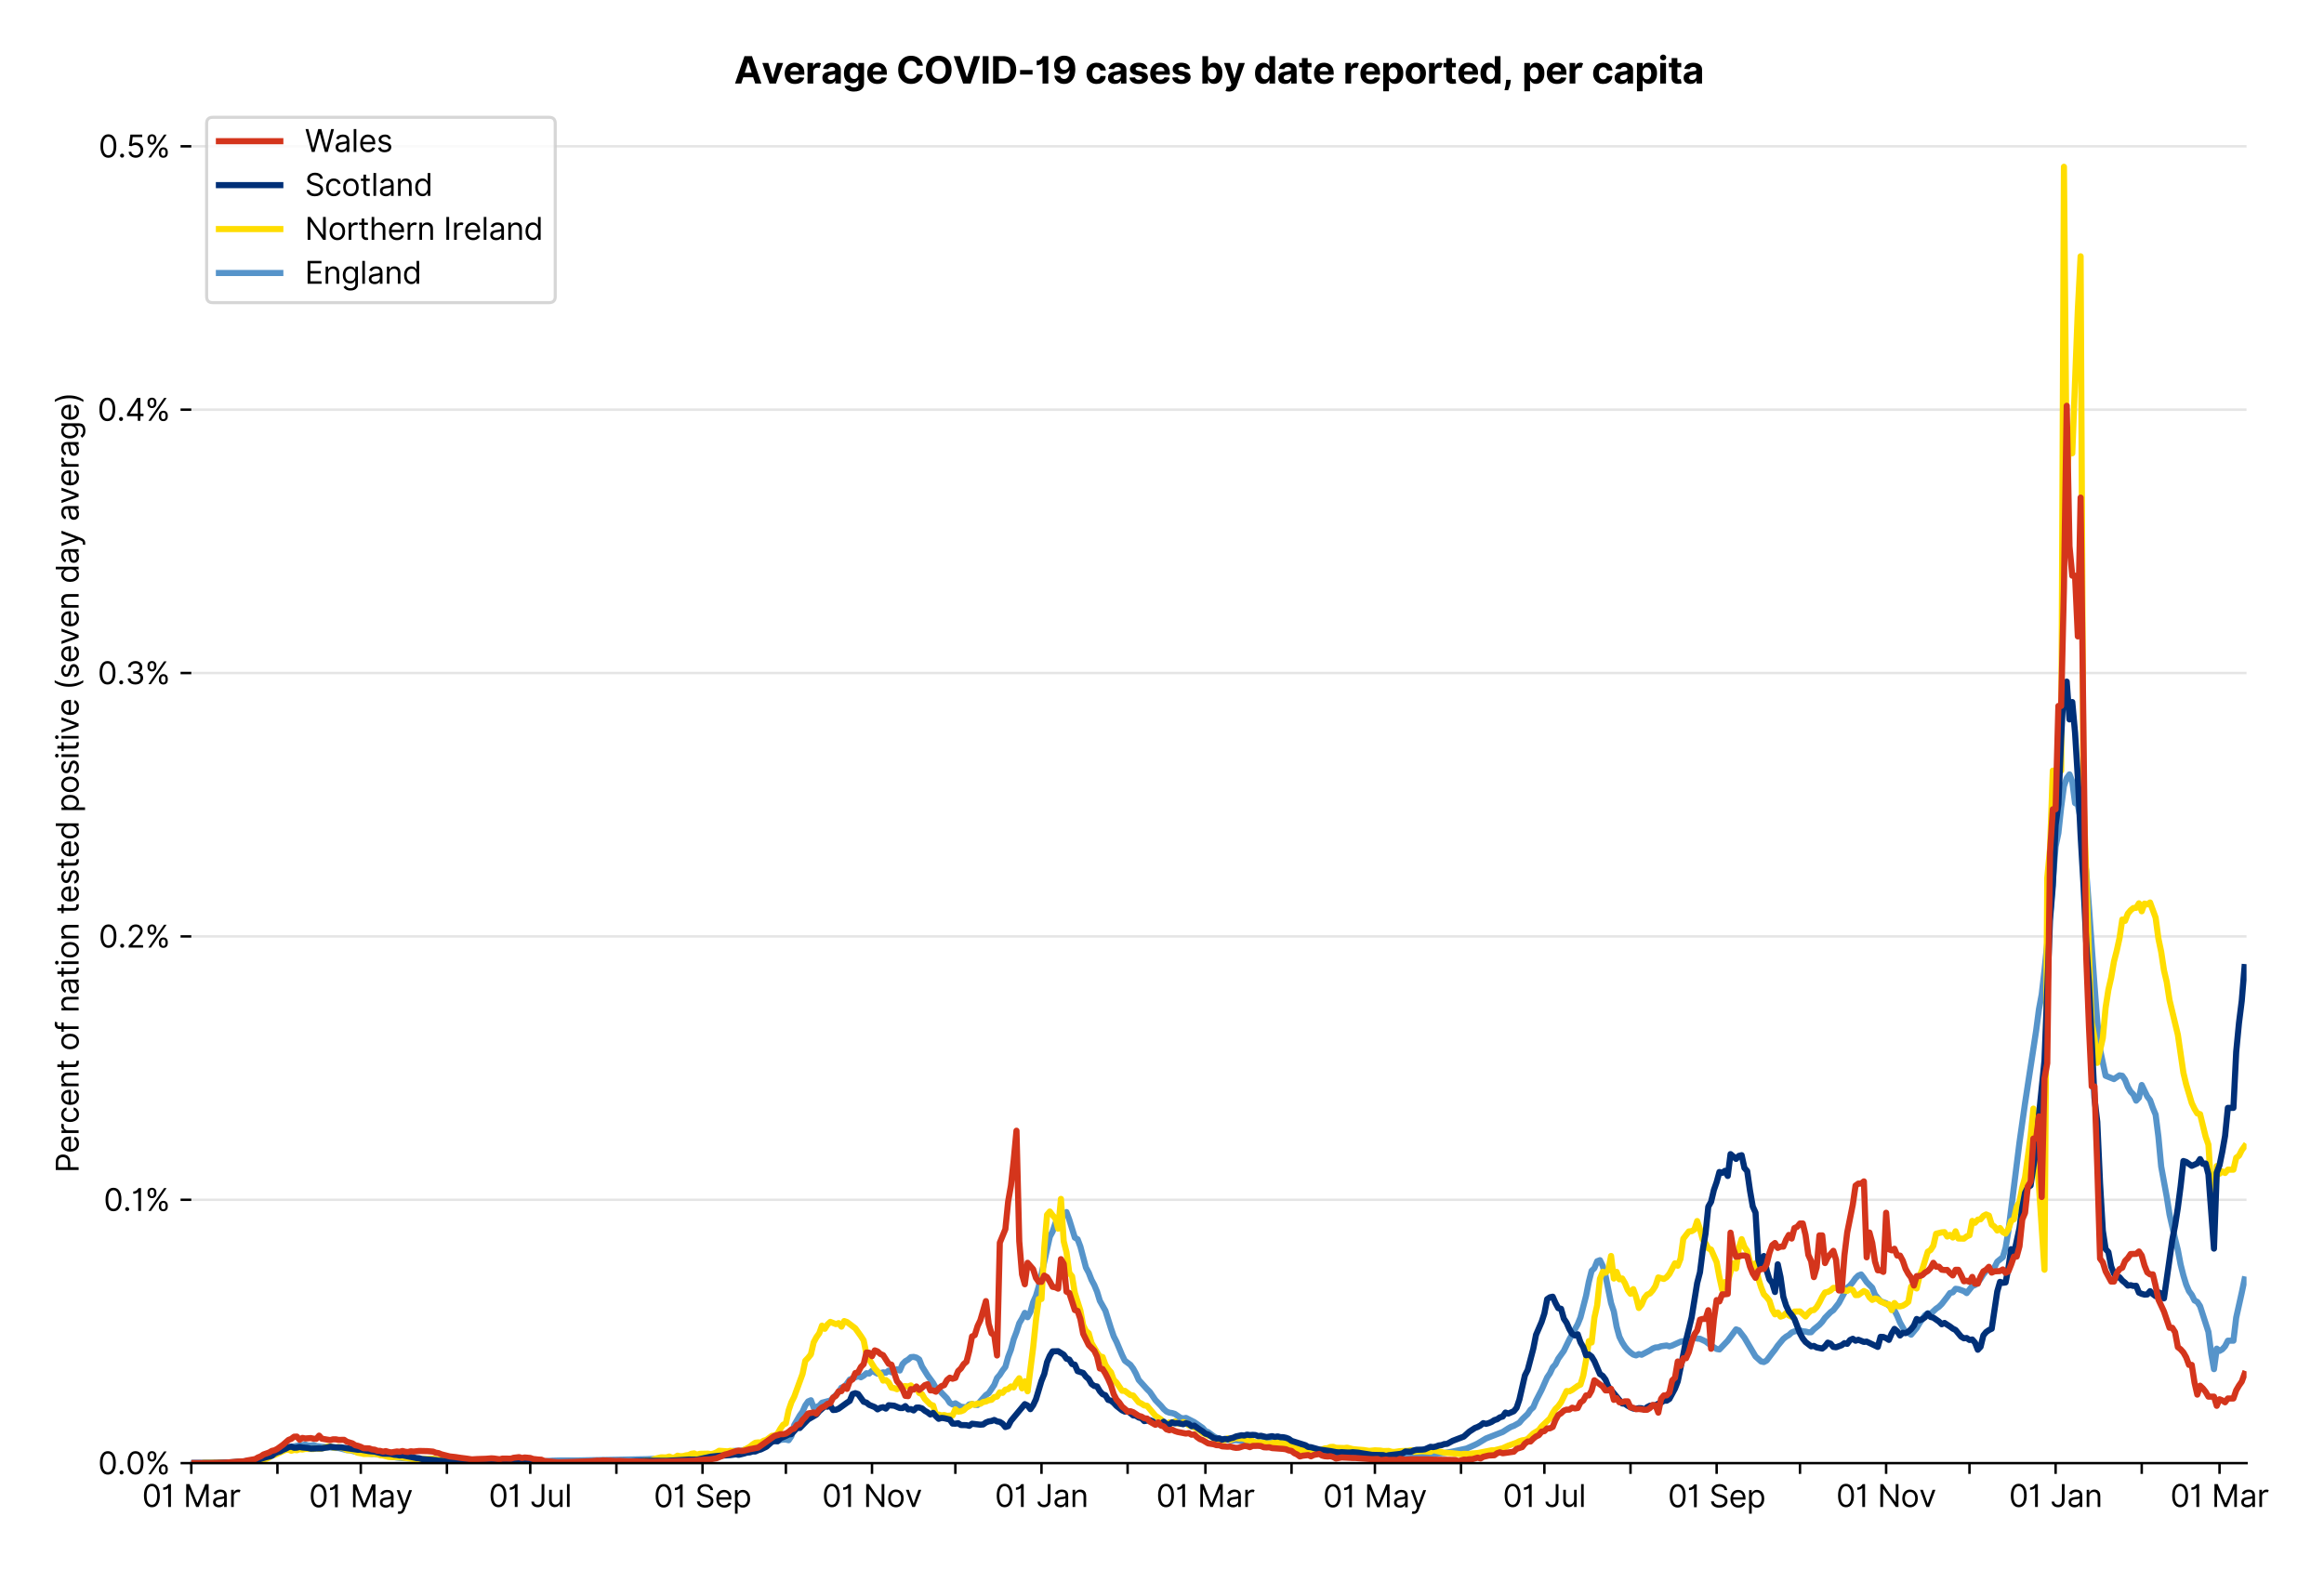 <?xml version="1.0" encoding="utf-8" standalone="no"?>
<!DOCTYPE svg PUBLIC "-//W3C//DTD SVG 1.1//EN"
  "http://www.w3.org/Graphics/SVG/1.1/DTD/svg11.dtd">
<svg xmlns:xlink="http://www.w3.org/1999/xlink" viewBox="0 0 757.166 511.234" xmlns="http://www.w3.org/2000/svg" version="1.1">
 <defs>
  <style type="text/css">*{stroke-linejoin: round; stroke-linecap: butt}</style>
 </defs>
 <g id="figure_1">
  <g id="patch_1">
   <path d="M 0 511.234 
L 757.166 511.234 
L 757.166 0 
L 0 0 
z
" style="fill: #ffffff"/>
  </g>
  <g id="axes_1">
   <g id="patch_2">
    <path d="M 62.325 476.745 
L 731.925 476.745 
L 731.925 33.225 
L 62.325 33.225 
z
" style="fill: #ffffff"/>
   </g>
   <g id="matplotlib.axis_1">
    <g id="xtick_1">
     <g id="line2d_1">
      <defs>
       <path id="m8b728e2e26" d="M 0 0 
L 0 3.5 
" style="stroke: #000000; stroke-width: 0.8"/>
      </defs>
      <g>
       <use xlink:href="#m8b728e2e26" x="62.325" y="476.745" style="stroke: #000000; stroke-width: 0.8"/>
      </g>
     </g>
     <g id="text_1">
      <!-- 01 Mar -->
      <g transform="translate(46.288 491.018)scale(0.1 -0.1)">
       <defs>
        <path id="Inter-Regular-30" d="M 2000 -64 
Q 1230 -64 806 561 
Q 382 1186 382 2327 
Q 382 3459 809 4088 
Q 1236 4718 2000 4718 
Q 2764 4718 3191 4088 
Q 3618 3459 3618 2327 
Q 3618 1186 3194 561 
Q 2771 -64 2000 -64 
z
M 2000 436 
Q 2509 436 2791 927 
Q 3073 1418 3073 2327 
Q 3073 3234 2789 3730 
Q 2505 4227 2000 4227 
Q 1496 4227 1211 3730 
Q 927 3234 927 2327 
Q 927 1418 1210 927 
Q 1493 436 2000 436 
z
" transform="scale(0.016)"/>
        <path id="Inter-Regular-31" d="M 1973 4655 
L 1973 0 
L 1409 0 
L 1409 3836 
L 1373 3836 
Q 1341 3773 1209 3692 
Q 1077 3611 868 3551 
Q 659 3491 391 3491 
L 391 3964 
Q 661 3964 859 4061 
Q 1057 4159 1190 4291 
Q 1323 4423 1392 4529 
Q 1461 4636 1473 4655 
L 1973 4655 
z
" transform="scale(0.016)"/>
        <path id="Inter-Regular-20" transform="scale(0.016)"/>
        <path id="Inter-Regular-4d" d="M 564 4655 
L 1236 4655 
L 2818 791 
L 2873 791 
L 4455 4655 
L 5127 4655 
L 5127 0 
L 4600 0 
L 4600 3536 
L 4555 3536 
L 3100 0 
L 2591 0 
L 1136 3536 
L 1091 3536 
L 1091 0 
L 564 0 
L 564 4655 
z
" transform="scale(0.016)"/>
        <path id="Inter-Regular-61" d="M 1518 -82 
Q 1186 -82 916 44 
Q 646 170 486 410 
Q 327 650 327 991 
Q 327 1291 445 1478 
Q 564 1666 761 1773 
Q 959 1880 1199 1933 
Q 1439 1986 1682 2018 
Q 2000 2059 2199 2080 
Q 2398 2102 2490 2154 
Q 2582 2207 2582 2336 
L 2582 2355 
Q 2582 2691 2399 2877 
Q 2216 3064 1846 3064 
Q 1461 3064 1243 2895 
Q 1025 2727 936 2536 
L 427 2718 
Q 564 3036 792 3214 
Q 1021 3393 1292 3464 
Q 1564 3536 1827 3536 
Q 1996 3536 2215 3496 
Q 2434 3457 2640 3334 
Q 2846 3211 2982 2963 
Q 3118 2716 3118 2300 
L 3118 0 
L 2582 0 
L 2582 473 
L 2555 473 
Q 2500 359 2373 229 
Q 2246 100 2034 9 
Q 1823 -82 1518 -82 
z
M 1600 400 
Q 1918 400 2137 525 
Q 2357 650 2469 847 
Q 2582 1045 2582 1264 
L 2582 1755 
Q 2548 1714 2433 1681 
Q 2318 1648 2169 1624 
Q 2021 1600 1881 1583 
Q 1741 1566 1655 1555 
Q 1446 1527 1265 1467 
Q 1084 1407 974 1287 
Q 864 1168 864 964 
Q 864 684 1072 542 
Q 1280 400 1600 400 
z
" transform="scale(0.016)"/>
        <path id="Inter-Regular-72" d="M 491 0 
L 491 3491 
L 1009 3491 
L 1009 2964 
L 1046 2964 
Q 1139 3223 1389 3384 
Q 1639 3545 1955 3545 
Q 2100 3545 2209 3511 
Q 2318 3477 2400 3418 
L 2218 2964 
Q 2161 2993 2085 3010 
Q 2009 3027 1909 3027 
Q 1527 3027 1277 2794 
Q 1027 2561 1027 2209 
L 1027 0 
L 491 0 
z
" transform="scale(0.016)"/>
       </defs>
       <use xlink:href="#Inter-Regular-30"/>
       <use xlink:href="#Inter-Regular-31" x="62.5"/>
       <use xlink:href="#Inter-Regular-20" x="106.676"/>
       <use xlink:href="#Inter-Regular-4d" x="134.801"/>
       <use xlink:href="#Inter-Regular-61" x="225.994"/>
       <use xlink:href="#Inter-Regular-72" x="282.386"/>
      </g>
     </g>
    </g>
    <g id="xtick_2">
     <g id="line2d_2">
      <g>
       <use xlink:href="#m8b728e2e26" x="90.387" y="476.745" style="stroke: #000000; stroke-width: 0.8"/>
      </g>
     </g>
    </g>
    <g id="xtick_3">
     <g id="line2d_3">
      <g>
       <use xlink:href="#m8b728e2e26" x="117.543" y="476.745" style="stroke: #000000; stroke-width: 0.8"/>
      </g>
     </g>
     <g id="text_2">
      <!-- 01 May -->
      <g transform="translate(100.64 491.117)scale(0.1 -0.1)">
       <defs>
        <path id="Inter-Regular-79" d="M 818 -1355 
Q 682 -1355 575 -1333 
Q 468 -1311 427 -1291 
L 564 -818 
Q 857 -893 1053 -814 
Q 1250 -736 1391 -345 
L 1509 -18 
L 218 3491 
L 800 3491 
L 1764 709 
L 1800 709 
L 2764 3491 
L 3346 3491 
L 1846 -564 
Q 1550 -1355 818 -1355 
z
" transform="scale(0.016)"/>
       </defs>
       <use xlink:href="#Inter-Regular-30"/>
       <use xlink:href="#Inter-Regular-31" x="62.5"/>
       <use xlink:href="#Inter-Regular-20" x="106.676"/>
       <use xlink:href="#Inter-Regular-4d" x="134.801"/>
       <use xlink:href="#Inter-Regular-61" x="225.994"/>
       <use xlink:href="#Inter-Regular-79" x="282.386"/>
      </g>
     </g>
    </g>
    <g id="xtick_4">
     <g id="line2d_4">
      <g>
       <use xlink:href="#m8b728e2e26" x="145.604" y="476.745" style="stroke: #000000; stroke-width: 0.8"/>
      </g>
     </g>
    </g>
    <g id="xtick_5">
     <g id="line2d_5">
      <g>
       <use xlink:href="#m8b728e2e26" x="172.761" y="476.745" style="stroke: #000000; stroke-width: 0.8"/>
      </g>
     </g>
     <g id="text_3">
      <!-- 01 Jul -->
      <g transform="translate(159.217 491.018)scale(0.1 -0.1)">
       <defs>
        <path id="Inter-Regular-4a" d="M 2346 4655 
L 2909 4655 
L 2909 1327 
Q 2909 657 2549 296 
Q 2189 -64 1582 -64 
Q 1200 -64 902 76 
Q 605 216 434 475 
Q 264 734 264 1091 
L 818 1091 
Q 818 795 1034 615 
Q 1250 436 1582 436 
Q 1948 436 2147 664 
Q 2346 893 2346 1327 
L 2346 4655 
z
" transform="scale(0.016)"/>
        <path id="Inter-Regular-75" d="M 2691 1427 
L 2691 3491 
L 3227 3491 
L 3227 0 
L 2691 0 
L 2691 591 
L 2655 591 
Q 2532 325 2273 140 
Q 2014 -45 1618 -45 
Q 1127 -45 809 280 
Q 491 605 491 1273 
L 491 3491 
L 1027 3491 
L 1027 1309 
Q 1027 927 1242 700 
Q 1457 473 1791 473 
Q 1991 473 2199 575 
Q 2407 677 2549 888 
Q 2691 1100 2691 1427 
z
" transform="scale(0.016)"/>
        <path id="Inter-Regular-6c" d="M 1027 4655 
L 1027 0 
L 491 0 
L 491 4655 
L 1027 4655 
z
" transform="scale(0.016)"/>
       </defs>
       <use xlink:href="#Inter-Regular-30"/>
       <use xlink:href="#Inter-Regular-31" x="62.5"/>
       <use xlink:href="#Inter-Regular-20" x="106.676"/>
       <use xlink:href="#Inter-Regular-4a" x="134.801"/>
       <use xlink:href="#Inter-Regular-75" x="189.063"/>
       <use xlink:href="#Inter-Regular-6c" x="247.159"/>
      </g>
     </g>
    </g>
    <g id="xtick_6">
     <g id="line2d_6">
      <g>
       <use xlink:href="#m8b728e2e26" x="200.822" y="476.745" style="stroke: #000000; stroke-width: 0.8"/>
      </g>
     </g>
    </g>
    <g id="xtick_7">
     <g id="line2d_7">
      <g>
       <use xlink:href="#m8b728e2e26" x="228.884" y="476.745" style="stroke: #000000; stroke-width: 0.8"/>
      </g>
     </g>
     <g id="text_4">
      <!-- 01 Sep -->
      <g transform="translate(212.996 491.117)scale(0.1 -0.1)">
       <defs>
        <path id="Inter-Regular-53" d="M 3109 3491 
Q 3068 3836 2777 4027 
Q 2486 4218 2064 4218 
Q 1600 4218 1318 3999 
Q 1036 3780 1036 3445 
Q 1036 3195 1189 3042 
Q 1343 2889 1553 2803 
Q 1764 2718 1936 2673 
L 2409 2545 
Q 2591 2498 2815 2414 
Q 3039 2330 3244 2185 
Q 3450 2041 3584 1816 
Q 3718 1591 3718 1264 
Q 3718 886 3521 581 
Q 3325 277 2949 97 
Q 2573 -82 2036 -82 
Q 1286 -82 845 272 
Q 405 627 364 1200 
L 946 1200 
Q 968 936 1124 764 
Q 1280 593 1519 510 
Q 1759 427 2036 427 
Q 2359 427 2616 533 
Q 2873 639 3023 828 
Q 3173 1018 3173 1273 
Q 3173 1505 3043 1650 
Q 2914 1795 2702 1886 
Q 2491 1977 2246 2045 
L 1673 2209 
Q 1127 2366 809 2657 
Q 491 2948 491 3418 
Q 491 3809 703 4101 
Q 916 4393 1276 4555 
Q 1636 4718 2082 4718 
Q 2532 4718 2882 4558 
Q 3232 4398 3437 4120 
Q 3643 3843 3655 3491 
L 3109 3491 
z
" transform="scale(0.016)"/>
        <path id="Inter-Regular-65" d="M 1955 -73 
Q 1450 -73 1085 151 
Q 721 375 524 778 
Q 327 1182 327 1718 
Q 327 2255 524 2665 
Q 721 3075 1074 3305 
Q 1427 3536 1900 3536 
Q 2173 3536 2439 3445 
Q 2705 3355 2923 3151 
Q 3141 2948 3270 2614 
Q 3400 2280 3400 1791 
L 3400 1564 
L 866 1564 
Q 884 1005 1183 707 
Q 1482 409 1955 409 
Q 2271 409 2498 545 
Q 2725 682 2827 955 
L 3346 809 
Q 3223 414 2854 170 
Q 2486 -73 1955 -73 
z
M 866 2027 
L 2855 2027 
Q 2855 2470 2595 2762 
Q 2336 3055 1900 3055 
Q 1593 3055 1368 2911 
Q 1143 2768 1013 2533 
Q 884 2298 866 2027 
z
" transform="scale(0.016)"/>
        <path id="Inter-Regular-70" d="M 491 -1309 
L 491 3491 
L 1009 3491 
L 1009 2936 
L 1073 2936 
Q 1132 3027 1237 3169 
Q 1343 3311 1542 3423 
Q 1741 3536 2082 3536 
Q 2523 3536 2859 3315 
Q 3196 3095 3384 2690 
Q 3573 2286 3573 1736 
Q 3573 1182 3384 776 
Q 3196 370 2861 148 
Q 2527 -73 2091 -73 
Q 1755 -73 1552 39 
Q 1350 152 1241 296 
Q 1132 441 1073 536 
L 1027 536 
L 1027 -1309 
L 491 -1309 
z
M 1018 1745 
Q 1018 1152 1276 780 
Q 1534 409 2018 409 
Q 2355 409 2581 587 
Q 2807 766 2921 1069 
Q 3036 1373 3036 1745 
Q 3036 2114 2923 2410 
Q 2811 2707 2585 2881 
Q 2359 3055 2018 3055 
Q 1527 3055 1272 2693 
Q 1018 2332 1018 1745 
z
" transform="scale(0.016)"/>
       </defs>
       <use xlink:href="#Inter-Regular-30"/>
       <use xlink:href="#Inter-Regular-31" x="62.5"/>
       <use xlink:href="#Inter-Regular-20" x="106.676"/>
       <use xlink:href="#Inter-Regular-53" x="134.801"/>
       <use xlink:href="#Inter-Regular-65" x="198.58"/>
       <use xlink:href="#Inter-Regular-70" x="256.818"/>
      </g>
     </g>
    </g>
    <g id="xtick_8">
     <g id="line2d_8">
      <g>
       <use xlink:href="#m8b728e2e26" x="256.04" y="476.745" style="stroke: #000000; stroke-width: 0.8"/>
      </g>
     </g>
    </g>
    <g id="xtick_9">
     <g id="line2d_9">
      <g>
       <use xlink:href="#m8b728e2e26" x="284.102" y="476.745" style="stroke: #000000; stroke-width: 0.8"/>
      </g>
     </g>
     <g id="text_5">
      <!-- 01 Nov -->
      <g transform="translate(267.831 491.018)scale(0.1 -0.1)">
       <defs>
        <path id="Inter-Regular-4e" d="M 4255 4655 
L 4255 0 
L 3709 0 
L 1173 3655 
L 1127 3655 
L 1127 0 
L 564 0 
L 564 4655 
L 1109 4655 
L 3655 991 
L 3700 991 
L 3700 4655 
L 4255 4655 
z
" transform="scale(0.016)"/>
        <path id="Inter-Regular-6f" d="M 1909 -73 
Q 1436 -73 1080 152 
Q 725 377 526 781 
Q 327 1186 327 1727 
Q 327 2273 526 2679 
Q 725 3086 1080 3311 
Q 1436 3536 1909 3536 
Q 2382 3536 2737 3311 
Q 3093 3086 3292 2679 
Q 3491 2273 3491 1727 
Q 3491 1186 3292 781 
Q 3093 377 2737 152 
Q 2382 -73 1909 -73 
z
M 1909 409 
Q 2268 409 2500 593 
Q 2732 777 2843 1077 
Q 2955 1377 2955 1727 
Q 2955 2077 2843 2379 
Q 2732 2682 2500 2868 
Q 2268 3055 1909 3055 
Q 1550 3055 1318 2868 
Q 1086 2682 975 2379 
Q 864 2077 864 1727 
Q 864 1377 975 1077 
Q 1086 777 1318 593 
Q 1550 409 1909 409 
z
" transform="scale(0.016)"/>
        <path id="Inter-Regular-76" d="M 3346 3491 
L 2055 0 
L 1509 0 
L 218 3491 
L 800 3491 
L 1764 709 
L 1800 709 
L 2764 3491 
L 3346 3491 
z
" transform="scale(0.016)"/>
       </defs>
       <use xlink:href="#Inter-Regular-30"/>
       <use xlink:href="#Inter-Regular-31" x="62.5"/>
       <use xlink:href="#Inter-Regular-20" x="106.676"/>
       <use xlink:href="#Inter-Regular-4e" x="134.801"/>
       <use xlink:href="#Inter-Regular-6f" x="210.085"/>
       <use xlink:href="#Inter-Regular-76" x="269.744"/>
      </g>
     </g>
    </g>
    <g id="xtick_10">
     <g id="line2d_10">
      <g>
       <use xlink:href="#m8b728e2e26" x="311.258" y="476.745" style="stroke: #000000; stroke-width: 0.8"/>
      </g>
     </g>
    </g>
    <g id="xtick_11">
     <g id="line2d_11">
      <g>
       <use xlink:href="#m8b728e2e26" x="339.32" y="476.745" style="stroke: #000000; stroke-width: 0.8"/>
      </g>
     </g>
     <g id="text_6">
      <!-- 01 Jan -->
      <g transform="translate(324.12 491.018)scale(0.1 -0.1)">
       <defs>
        <path id="Inter-Regular-6e" d="M 1027 2100 
L 1027 0 
L 491 0 
L 491 3491 
L 1009 3491 
L 1009 2945 
L 1055 2945 
Q 1177 3211 1427 3373 
Q 1677 3536 2073 3536 
Q 2602 3536 2928 3211 
Q 3255 2886 3255 2218 
L 3255 0 
L 2718 0 
L 2718 2182 
Q 2718 2593 2504 2824 
Q 2291 3055 1918 3055 
Q 1534 3055 1280 2806 
Q 1027 2557 1027 2100 
z
" transform="scale(0.016)"/>
       </defs>
       <use xlink:href="#Inter-Regular-30"/>
       <use xlink:href="#Inter-Regular-31" x="62.5"/>
       <use xlink:href="#Inter-Regular-20" x="106.676"/>
       <use xlink:href="#Inter-Regular-4a" x="134.801"/>
       <use xlink:href="#Inter-Regular-61" x="189.063"/>
       <use xlink:href="#Inter-Regular-6e" x="245.455"/>
      </g>
     </g>
    </g>
    <g id="xtick_12">
     <g id="line2d_12">
      <g>
       <use xlink:href="#m8b728e2e26" x="367.381" y="476.745" style="stroke: #000000; stroke-width: 0.8"/>
      </g>
     </g>
    </g>
    <g id="xtick_13">
     <g id="line2d_13">
      <g>
       <use xlink:href="#m8b728e2e26" x="392.727" y="476.745" style="stroke: #000000; stroke-width: 0.8"/>
      </g>
     </g>
     <g id="text_7">
      <!-- 01 Mar -->
      <g transform="translate(376.69 491.018)scale(0.1 -0.1)">
       <use xlink:href="#Inter-Regular-30"/>
       <use xlink:href="#Inter-Regular-31" x="62.5"/>
       <use xlink:href="#Inter-Regular-20" x="106.676"/>
       <use xlink:href="#Inter-Regular-4d" x="134.801"/>
       <use xlink:href="#Inter-Regular-61" x="225.994"/>
       <use xlink:href="#Inter-Regular-72" x="282.386"/>
      </g>
     </g>
    </g>
    <g id="xtick_14">
     <g id="line2d_14">
      <g>
       <use xlink:href="#m8b728e2e26" x="420.789" y="476.745" style="stroke: #000000; stroke-width: 0.8"/>
      </g>
     </g>
    </g>
    <g id="xtick_15">
     <g id="line2d_15">
      <g>
       <use xlink:href="#m8b728e2e26" x="447.945" y="476.745" style="stroke: #000000; stroke-width: 0.8"/>
      </g>
     </g>
     <g id="text_8">
      <!-- 01 May -->
      <g transform="translate(431.042 491.117)scale(0.1 -0.1)">
       <use xlink:href="#Inter-Regular-30"/>
       <use xlink:href="#Inter-Regular-31" x="62.5"/>
       <use xlink:href="#Inter-Regular-20" x="106.676"/>
       <use xlink:href="#Inter-Regular-4d" x="134.801"/>
       <use xlink:href="#Inter-Regular-61" x="225.994"/>
       <use xlink:href="#Inter-Regular-79" x="282.386"/>
      </g>
     </g>
    </g>
    <g id="xtick_16">
     <g id="line2d_16">
      <g>
       <use xlink:href="#m8b728e2e26" x="476.006" y="476.745" style="stroke: #000000; stroke-width: 0.8"/>
      </g>
     </g>
    </g>
    <g id="xtick_17">
     <g id="line2d_17">
      <g>
       <use xlink:href="#m8b728e2e26" x="503.163" y="476.745" style="stroke: #000000; stroke-width: 0.8"/>
      </g>
     </g>
     <g id="text_9">
      <!-- 01 Jul -->
      <g transform="translate(489.619 491.018)scale(0.1 -0.1)">
       <use xlink:href="#Inter-Regular-30"/>
       <use xlink:href="#Inter-Regular-31" x="62.5"/>
       <use xlink:href="#Inter-Regular-20" x="106.676"/>
       <use xlink:href="#Inter-Regular-4a" x="134.801"/>
       <use xlink:href="#Inter-Regular-75" x="189.063"/>
       <use xlink:href="#Inter-Regular-6c" x="247.159"/>
      </g>
     </g>
    </g>
    <g id="xtick_18">
     <g id="line2d_18">
      <g>
       <use xlink:href="#m8b728e2e26" x="531.224" y="476.745" style="stroke: #000000; stroke-width: 0.8"/>
      </g>
     </g>
    </g>
    <g id="xtick_19">
     <g id="line2d_19">
      <g>
       <use xlink:href="#m8b728e2e26" x="559.286" y="476.745" style="stroke: #000000; stroke-width: 0.8"/>
      </g>
     </g>
     <g id="text_10">
      <!-- 01 Sep -->
      <g transform="translate(543.398 491.117)scale(0.1 -0.1)">
       <use xlink:href="#Inter-Regular-30"/>
       <use xlink:href="#Inter-Regular-31" x="62.5"/>
       <use xlink:href="#Inter-Regular-20" x="106.676"/>
       <use xlink:href="#Inter-Regular-53" x="134.801"/>
       <use xlink:href="#Inter-Regular-65" x="198.58"/>
       <use xlink:href="#Inter-Regular-70" x="256.818"/>
      </g>
     </g>
    </g>
    <g id="xtick_20">
     <g id="line2d_20">
      <g>
       <use xlink:href="#m8b728e2e26" x="586.442" y="476.745" style="stroke: #000000; stroke-width: 0.8"/>
      </g>
     </g>
    </g>
    <g id="xtick_21">
     <g id="line2d_21">
      <g>
       <use xlink:href="#m8b728e2e26" x="614.504" y="476.745" style="stroke: #000000; stroke-width: 0.8"/>
      </g>
     </g>
     <g id="text_11">
      <!-- 01 Nov -->
      <g transform="translate(598.233 491.018)scale(0.1 -0.1)">
       <use xlink:href="#Inter-Regular-30"/>
       <use xlink:href="#Inter-Regular-31" x="62.5"/>
       <use xlink:href="#Inter-Regular-20" x="106.676"/>
       <use xlink:href="#Inter-Regular-4e" x="134.801"/>
       <use xlink:href="#Inter-Regular-6f" x="210.085"/>
       <use xlink:href="#Inter-Regular-76" x="269.744"/>
      </g>
     </g>
    </g>
    <g id="xtick_22">
     <g id="line2d_22">
      <g>
       <use xlink:href="#m8b728e2e26" x="641.66" y="476.745" style="stroke: #000000; stroke-width: 0.8"/>
      </g>
     </g>
    </g>
    <g id="xtick_23">
     <g id="line2d_23">
      <g>
       <use xlink:href="#m8b728e2e26" x="669.722" y="476.745" style="stroke: #000000; stroke-width: 0.8"/>
      </g>
     </g>
     <g id="text_12">
      <!-- 01 Jan -->
      <g transform="translate(654.522 491.018)scale(0.1 -0.1)">
       <use xlink:href="#Inter-Regular-30"/>
       <use xlink:href="#Inter-Regular-31" x="62.5"/>
       <use xlink:href="#Inter-Regular-20" x="106.676"/>
       <use xlink:href="#Inter-Regular-4a" x="134.801"/>
       <use xlink:href="#Inter-Regular-61" x="189.063"/>
       <use xlink:href="#Inter-Regular-6e" x="245.455"/>
      </g>
     </g>
    </g>
    <g id="xtick_24">
     <g id="line2d_24">
      <g>
       <use xlink:href="#m8b728e2e26" x="697.783" y="476.745" style="stroke: #000000; stroke-width: 0.8"/>
      </g>
     </g>
    </g>
    <g id="xtick_25">
     <g id="line2d_25">
      <g>
       <use xlink:href="#m8b728e2e26" x="723.129" y="476.745" style="stroke: #000000; stroke-width: 0.8"/>
      </g>
     </g>
     <g id="text_13">
      <!-- 01 Mar -->
      <g transform="translate(707.092 491.018)scale(0.1 -0.1)">
       <use xlink:href="#Inter-Regular-30"/>
       <use xlink:href="#Inter-Regular-31" x="62.5"/>
       <use xlink:href="#Inter-Regular-20" x="106.676"/>
       <use xlink:href="#Inter-Regular-4d" x="134.801"/>
       <use xlink:href="#Inter-Regular-61" x="225.994"/>
       <use xlink:href="#Inter-Regular-72" x="282.386"/>
      </g>
     </g>
    </g>
   </g>
   <g id="matplotlib.axis_2">
    <g id="ytick_1">
     <g id="line2d_26">
      <path d="M 62.325 476.745 
L 731.925 476.745 
" clip-path="url(#pa075e9d333)" style="fill: none; stroke: #e5e5e5; stroke-width: 0.8; stroke-linecap: square"/>
     </g>
     <g id="line2d_27">
      <defs>
       <path id="m376516075e" d="M 0 0 
L -3.5 0 
" style="stroke: #000000; stroke-width: 0.8"/>
      </defs>
      <g>
       <use xlink:href="#m376516075e" x="62.325" y="476.745" style="stroke: #000000; stroke-width: 0.8"/>
      </g>
     </g>
     <g id="text_14">
      <!-- 0.0% -->
      <g transform="translate(31.944 480.382)scale(0.1 -0.1)">
       <defs>
        <path id="Inter-Regular-2e" d="M 882 -36 
Q 714 -36 593 84 
Q 473 205 473 373 
Q 473 541 593 661 
Q 714 782 882 782 
Q 1050 782 1170 661 
Q 1291 541 1291 373 
Q 1291 205 1170 84 
Q 1050 -36 882 -36 
z
" transform="scale(0.016)"/>
        <path id="Inter-Regular-25" d="M 2855 873 
L 2855 1118 
Q 2855 1373 2960 1585 
Q 3066 1798 3269 1926 
Q 3473 2055 3764 2055 
Q 4059 2055 4259 1926 
Q 4459 1798 4561 1585 
Q 4664 1373 4664 1118 
L 4664 873 
Q 4664 618 4560 405 
Q 4457 193 4256 64 
Q 4055 -64 3764 -64 
Q 3468 -64 3266 64 
Q 3064 193 2959 405 
Q 2855 618 2855 873 
z
M 536 3536 
L 536 3782 
Q 536 4036 642 4248 
Q 748 4461 951 4589 
Q 1155 4718 1446 4718 
Q 1741 4718 1941 4589 
Q 2141 4461 2243 4248 
Q 2346 4036 2346 3782 
L 2346 3536 
Q 2346 3282 2242 3069 
Q 2139 2857 1937 2728 
Q 1736 2600 1446 2600 
Q 1150 2600 948 2728 
Q 746 2857 641 3069 
Q 536 3282 536 3536 
z
M 709 0 
L 3909 4655 
L 4427 4655 
L 1227 0 
L 709 0 
z
M 3318 1118 
L 3318 873 
Q 3318 661 3418 494 
Q 3518 327 3764 327 
Q 4002 327 4101 494 
Q 4200 661 4200 873 
L 4200 1118 
Q 4200 1330 4104 1497 
Q 4009 1664 3764 1664 
Q 3525 1664 3421 1497 
Q 3318 1330 3318 1118 
z
M 1000 3782 
L 1000 3536 
Q 1000 3325 1100 3158 
Q 1200 2991 1446 2991 
Q 1684 2991 1783 3158 
Q 1882 3325 1882 3536 
L 1882 3782 
Q 1882 3993 1786 4160 
Q 1691 4327 1446 4327 
Q 1207 4327 1103 4160 
Q 1000 3993 1000 3782 
z
" transform="scale(0.016)"/>
       </defs>
       <use xlink:href="#Inter-Regular-30"/>
       <use xlink:href="#Inter-Regular-2e" x="62.5"/>
       <use xlink:href="#Inter-Regular-30" x="90.057"/>
       <use xlink:href="#Inter-Regular-25" x="152.557"/>
      </g>
     </g>
    </g>
    <g id="ytick_2">
     <g id="line2d_28">
      <path d="M 62.325 390.93 
L 731.925 390.93 
" clip-path="url(#pa075e9d333)" style="fill: none; stroke: #e5e5e5; stroke-width: 0.8; stroke-linecap: square"/>
     </g>
     <g id="line2d_29">
      <g>
       <use xlink:href="#m376516075e" x="62.325" y="390.93" style="stroke: #000000; stroke-width: 0.8"/>
      </g>
     </g>
     <g id="text_15">
      <!-- 0.1% -->
      <g transform="translate(33.777 394.567)scale(0.1 -0.1)">
       <use xlink:href="#Inter-Regular-30"/>
       <use xlink:href="#Inter-Regular-2e" x="62.5"/>
       <use xlink:href="#Inter-Regular-31" x="90.057"/>
       <use xlink:href="#Inter-Regular-25" x="134.233"/>
      </g>
     </g>
    </g>
    <g id="ytick_3">
     <g id="line2d_30">
      <path d="M 62.325 305.116 
L 731.925 305.116 
" clip-path="url(#pa075e9d333)" style="fill: none; stroke: #e5e5e5; stroke-width: 0.8; stroke-linecap: square"/>
     </g>
     <g id="line2d_31">
      <g>
       <use xlink:href="#m376516075e" x="62.325" y="305.116" style="stroke: #000000; stroke-width: 0.8"/>
      </g>
     </g>
     <g id="text_16">
      <!-- 0.2% -->
      <g transform="translate(32.142 308.752)scale(0.1 -0.1)">
       <defs>
        <path id="Inter-Regular-32" d="M 482 0 
L 482 409 
L 2018 2091 
Q 2289 2386 2464 2605 
Q 2639 2825 2724 3019 
Q 2809 3214 2809 3427 
Q 2809 3795 2553 4011 
Q 2298 4227 1918 4227 
Q 1514 4227 1275 3985 
Q 1036 3743 1036 3345 
L 500 3345 
Q 500 3755 688 4064 
Q 877 4373 1203 4545 
Q 1530 4718 1936 4718 
Q 2346 4718 2661 4545 
Q 2977 4373 3156 4079 
Q 3336 3786 3336 3427 
Q 3336 3170 3244 2926 
Q 3152 2682 2926 2383 
Q 2700 2084 2300 1655 
L 1255 536 
L 1255 500 
L 3418 500 
L 3418 0 
L 482 0 
z
" transform="scale(0.016)"/>
       </defs>
       <use xlink:href="#Inter-Regular-30"/>
       <use xlink:href="#Inter-Regular-2e" x="62.5"/>
       <use xlink:href="#Inter-Regular-32" x="90.057"/>
       <use xlink:href="#Inter-Regular-25" x="150.568"/>
      </g>
     </g>
    </g>
    <g id="ytick_4">
     <g id="line2d_32">
      <path d="M 62.325 219.301 
L 731.925 219.301 
" clip-path="url(#pa075e9d333)" style="fill: none; stroke: #e5e5e5; stroke-width: 0.8; stroke-linecap: square"/>
     </g>
     <g id="line2d_33">
      <g>
       <use xlink:href="#m376516075e" x="62.325" y="219.301" style="stroke: #000000; stroke-width: 0.8"/>
      </g>
     </g>
     <g id="text_17">
      <!-- 0.3% -->
      <g transform="translate(31.83 222.938)scale(0.1 -0.1)">
       <defs>
        <path id="Inter-Regular-33" d="M 2055 -64 
Q 1605 -64 1253 90 
Q 902 245 696 521 
Q 491 798 473 1164 
L 1046 1164 
Q 1071 827 1356 631 
Q 1641 436 2046 436 
Q 2493 436 2783 664 
Q 3073 893 3073 1264 
Q 3073 1650 2787 1893 
Q 2502 2136 1973 2136 
L 1600 2136 
L 1600 2636 
L 1973 2636 
Q 2386 2636 2647 2856 
Q 2909 3077 2909 3445 
Q 2909 3798 2679 4012 
Q 2450 4227 2064 4227 
Q 1823 4227 1610 4139 
Q 1398 4052 1264 3887 
Q 1130 3723 1118 3491 
L 573 3491 
Q 586 3857 793 4133 
Q 1000 4409 1335 4563 
Q 1671 4718 2073 4718 
Q 2505 4718 2814 4544 
Q 3123 4370 3289 4086 
Q 3455 3802 3455 3473 
Q 3455 3080 3249 2802 
Q 3043 2525 2691 2418 
L 2691 2382 
Q 3132 2309 3379 2008 
Q 3627 1707 3627 1264 
Q 3627 884 3421 583 
Q 3216 282 2861 109 
Q 2507 -64 2055 -64 
z
" transform="scale(0.016)"/>
       </defs>
       <use xlink:href="#Inter-Regular-30"/>
       <use xlink:href="#Inter-Regular-2e" x="62.5"/>
       <use xlink:href="#Inter-Regular-33" x="90.057"/>
       <use xlink:href="#Inter-Regular-25" x="153.693"/>
      </g>
     </g>
    </g>
    <g id="ytick_5">
     <g id="line2d_34">
      <path d="M 62.325 133.486 
L 731.925 133.486 
" clip-path="url(#pa075e9d333)" style="fill: none; stroke: #e5e5e5; stroke-width: 0.8; stroke-linecap: square"/>
     </g>
     <g id="line2d_35">
      <g>
       <use xlink:href="#m376516075e" x="62.325" y="133.486" style="stroke: #000000; stroke-width: 0.8"/>
      </g>
     </g>
     <g id="text_18">
      <!-- 0.4% -->
      <g transform="translate(31.773 137.123)scale(0.1 -0.1)">
       <defs>
        <path id="Inter-Regular-34" d="M 373 955 
L 373 1418 
L 2418 4655 
L 3100 4655 
L 3100 1455 
L 3736 1455 
L 3736 955 
L 3100 955 
L 3100 0 
L 2564 0 
L 2564 955 
L 373 955 
z
M 2564 1455 
L 2564 3936 
L 2527 3936 
L 982 1491 
L 982 1455 
L 2564 1455 
z
" transform="scale(0.016)"/>
       </defs>
       <use xlink:href="#Inter-Regular-30"/>
       <use xlink:href="#Inter-Regular-2e" x="62.5"/>
       <use xlink:href="#Inter-Regular-34" x="90.057"/>
       <use xlink:href="#Inter-Regular-25" x="154.261"/>
      </g>
     </g>
    </g>
    <g id="ytick_6">
     <g id="line2d_36">
      <path d="M 62.325 47.671 
L 731.925 47.671 
" clip-path="url(#pa075e9d333)" style="fill: none; stroke: #e5e5e5; stroke-width: 0.8; stroke-linecap: square"/>
     </g>
     <g id="line2d_37">
      <g>
       <use xlink:href="#m376516075e" x="62.325" y="47.671" style="stroke: #000000; stroke-width: 0.8"/>
      </g>
     </g>
     <g id="text_19">
      <!-- 0.5% -->
      <g transform="translate(32.114 51.308)scale(0.1 -0.1)">
       <defs>
        <path id="Inter-Regular-35" d="M 1936 -64 
Q 1536 -64 1216 95 
Q 896 255 702 532 
Q 509 809 491 1164 
L 1036 1164 
Q 1068 848 1324 642 
Q 1580 436 1936 436 
Q 2223 436 2447 570 
Q 2671 705 2799 940 
Q 2927 1175 2927 1473 
Q 2927 1777 2794 2017 
Q 2661 2257 2429 2395 
Q 2198 2534 1900 2536 
Q 1686 2539 1461 2472 
Q 1236 2405 1091 2300 
L 564 2364 
L 846 4655 
L 3264 4655 
L 3264 4155 
L 1318 4155 
L 1155 2782 
L 1182 2782 
Q 1325 2895 1541 2970 
Q 1757 3045 1991 3045 
Q 2418 3045 2753 2842 
Q 3089 2639 3281 2286 
Q 3473 1934 3473 1482 
Q 3473 1036 3274 687 
Q 3075 339 2727 137 
Q 2380 -64 1936 -64 
z
" transform="scale(0.016)"/>
       </defs>
       <use xlink:href="#Inter-Regular-30"/>
       <use xlink:href="#Inter-Regular-2e" x="62.5"/>
       <use xlink:href="#Inter-Regular-35" x="90.057"/>
       <use xlink:href="#Inter-Regular-25" x="150.852"/>
      </g>
     </g>
    </g>
    <g id="text_20">
     <!-- Percent of nation tested positive (seven day average) -->
     <g transform="translate(25.614 382.124)rotate(-90)scale(0.1 -0.1)">
      <defs>
       <path id="Inter-Regular-50" d="M 564 0 
L 564 4655 
L 2136 4655 
Q 2684 4655 3033 4458 
Q 3382 4261 3550 3927 
Q 3718 3593 3718 3182 
Q 3718 2770 3551 2434 
Q 3384 2098 3036 1899 
Q 2689 1700 2146 1700 
L 1127 1700 
L 1127 0 
L 564 0 
z
M 1127 2200 
L 2127 2200 
Q 2689 2200 2926 2482 
Q 3164 2764 3164 3182 
Q 3164 3602 2925 3878 
Q 2686 4155 2118 4155 
L 1127 4155 
L 1127 2200 
z
" transform="scale(0.016)"/>
       <path id="Inter-Regular-63" d="M 1909 -73 
Q 1418 -73 1063 159 
Q 709 391 518 798 
Q 327 1205 327 1727 
Q 327 2259 524 2667 
Q 721 3075 1074 3305 
Q 1427 3536 1900 3536 
Q 2268 3536 2563 3400 
Q 2859 3264 3047 3018 
Q 3236 2773 3282 2445 
L 2746 2445 
Q 2684 2684 2474 2869 
Q 2264 3055 1909 3055 
Q 1439 3055 1151 2697 
Q 864 2339 864 1745 
Q 864 1139 1148 774 
Q 1432 409 1909 409 
Q 2223 409 2447 570 
Q 2671 732 2746 1018 
L 3282 1018 
Q 3236 709 3058 462 
Q 2880 216 2588 71 
Q 2296 -73 1909 -73 
z
" transform="scale(0.016)"/>
       <path id="Inter-Regular-74" d="M 2009 3491 
L 2009 3036 
L 1264 3036 
L 1264 1000 
Q 1264 773 1331 660 
Q 1398 548 1503 510 
Q 1609 473 1727 473 
Q 1816 473 1873 483 
Q 1930 493 1964 500 
L 2073 18 
Q 2018 -2 1920 -23 
Q 1823 -45 1673 -45 
Q 1446 -45 1228 52 
Q 1011 150 869 350 
Q 727 550 727 855 
L 727 3036 
L 200 3036 
L 200 3491 
L 727 3491 
L 727 4327 
L 1264 4327 
L 1264 3491 
L 2009 3491 
z
" transform="scale(0.016)"/>
       <path id="Inter-Regular-66" d="M 2046 3491 
L 2046 3036 
L 1264 3036 
L 1264 0 
L 727 0 
L 727 3036 
L 164 3036 
L 164 3491 
L 727 3491 
L 727 3973 
Q 727 4273 868 4473 
Q 1009 4673 1234 4773 
Q 1459 4873 1709 4873 
Q 1907 4873 2032 4841 
Q 2157 4809 2218 4782 
L 2064 4318 
Q 2023 4332 1951 4352 
Q 1880 4373 1764 4373 
Q 1498 4373 1381 4239 
Q 1264 4105 1264 3845 
L 1264 3491 
L 2046 3491 
z
" transform="scale(0.016)"/>
       <path id="Inter-Regular-69" d="M 491 0 
L 491 3491 
L 1027 3491 
L 1027 0 
L 491 0 
z
M 764 4073 
Q 607 4073 494 4179 
Q 382 4286 382 4436 
Q 382 4586 494 4693 
Q 607 4800 764 4800 
Q 921 4800 1033 4693 
Q 1146 4586 1146 4436 
Q 1146 4286 1033 4179 
Q 921 4073 764 4073 
z
" transform="scale(0.016)"/>
       <path id="Inter-Regular-73" d="M 2964 2709 
L 2482 2573 
Q 2411 2755 2245 2914 
Q 2080 3073 1727 3073 
Q 1407 3073 1194 2926 
Q 982 2780 982 2555 
Q 982 2355 1127 2239 
Q 1273 2123 1582 2045 
L 2100 1918 
Q 3027 1691 3027 973 
Q 3027 673 2855 436 
Q 2684 200 2377 63 
Q 2071 -73 1664 -73 
Q 1130 -73 780 159 
Q 430 391 336 836 
L 846 964 
Q 989 400 1655 400 
Q 2030 400 2251 560 
Q 2473 720 2473 945 
Q 2473 1316 1955 1436 
L 1373 1573 
Q 893 1686 669 1926 
Q 446 2166 446 2527 
Q 446 2823 613 3050 
Q 780 3277 1069 3406 
Q 1359 3536 1727 3536 
Q 2246 3536 2542 3309 
Q 2839 3082 2964 2709 
z
" transform="scale(0.016)"/>
       <path id="Inter-Regular-64" d="M 1809 -73 
Q 1373 -73 1039 148 
Q 705 370 516 776 
Q 327 1182 327 1736 
Q 327 2286 516 2690 
Q 705 3095 1041 3315 
Q 1377 3536 1818 3536 
Q 2159 3536 2358 3423 
Q 2557 3311 2662 3169 
Q 2768 3027 2827 2936 
L 2873 2936 
L 2873 4655 
L 3409 4655 
L 3409 0 
L 2891 0 
L 2891 536 
L 2827 536 
Q 2768 441 2659 296 
Q 2550 152 2348 39 
Q 2146 -73 1809 -73 
z
M 1882 409 
Q 2366 409 2624 780 
Q 2882 1152 2882 1745 
Q 2882 2332 2627 2693 
Q 2373 3055 1882 3055 
Q 1541 3055 1315 2881 
Q 1089 2707 976 2410 
Q 864 2114 864 1745 
Q 864 1373 978 1069 
Q 1093 766 1319 587 
Q 1546 409 1882 409 
z
" transform="scale(0.016)"/>
       <path id="Inter-Regular-28" d="M 682 1964 
Q 682 2823 906 3544 
Q 1130 4266 1546 4873 
L 2018 4873 
Q 1800 4573 1623 4095 
Q 1446 3618 1341 3061 
Q 1236 2505 1236 1964 
Q 1236 1423 1341 866 
Q 1446 309 1623 -168 
Q 1800 -645 2018 -945 
L 1546 -945 
Q 1130 -339 906 383 
Q 682 1105 682 1964 
z
" transform="scale(0.016)"/>
       <path id="Inter-Regular-67" d="M 1900 -1382 
Q 1316 -1382 976 -1169 
Q 636 -957 473 -682 
L 900 -382 
Q 973 -477 1084 -601 
Q 1196 -725 1390 -817 
Q 1584 -909 1900 -909 
Q 2323 -909 2598 -704 
Q 2873 -500 2873 -64 
L 2873 645 
L 2827 645 
Q 2768 550 2660 410 
Q 2552 270 2351 162 
Q 2150 55 1809 55 
Q 1386 55 1051 255 
Q 716 455 521 836 
Q 327 1218 327 1764 
Q 327 2300 516 2699 
Q 705 3098 1041 3317 
Q 1377 3536 1818 3536 
Q 2159 3536 2360 3423 
Q 2561 3311 2669 3169 
Q 2777 3027 2836 2936 
L 2891 2936 
L 2891 3491 
L 3409 3491 
L 3409 -100 
Q 3409 -550 3205 -833 
Q 3002 -1116 2660 -1249 
Q 2318 -1382 1900 -1382 
z
M 1882 536 
Q 2366 536 2624 864 
Q 2882 1193 2882 1773 
Q 2882 2339 2627 2697 
Q 2373 3055 1882 3055 
Q 1541 3055 1315 2882 
Q 1089 2709 976 2418 
Q 864 2127 864 1773 
Q 864 1227 1120 881 
Q 1377 536 1882 536 
z
" transform="scale(0.016)"/>
       <path id="Inter-Regular-29" d="M 1638 1940 
Q 1638 1081 1414 359 
Q 1191 -362 775 -969 
L 302 -969 
Q 520 -669 697 -191 
Q 875 286 979 842 
Q 1084 1399 1084 1940 
Q 1084 2481 979 3038 
Q 875 3595 697 4072 
Q 520 4549 302 4849 
L 775 4849 
Q 1191 4243 1414 3521 
Q 1638 2799 1638 1940 
z
" transform="scale(0.016)"/>
      </defs>
      <use xlink:href="#Inter-Regular-50"/>
      <use xlink:href="#Inter-Regular-65" x="63.494"/>
      <use xlink:href="#Inter-Regular-72" x="121.733"/>
      <use xlink:href="#Inter-Regular-63" x="160.085"/>
      <use xlink:href="#Inter-Regular-65" x="215.909"/>
      <use xlink:href="#Inter-Regular-6e" x="274.148"/>
      <use xlink:href="#Inter-Regular-74" x="332.671"/>
      <use xlink:href="#Inter-Regular-20" x="369.034"/>
      <use xlink:href="#Inter-Regular-6f" x="397.159"/>
      <use xlink:href="#Inter-Regular-66" x="456.818"/>
      <use xlink:href="#Inter-Regular-20" x="492.898"/>
      <use xlink:href="#Inter-Regular-6e" x="521.023"/>
      <use xlink:href="#Inter-Regular-61" x="579.546"/>
      <use xlink:href="#Inter-Regular-74" x="635.938"/>
      <use xlink:href="#Inter-Regular-69" x="672.301"/>
      <use xlink:href="#Inter-Regular-6f" x="696.023"/>
      <use xlink:href="#Inter-Regular-6e" x="755.682"/>
      <use xlink:href="#Inter-Regular-20" x="814.205"/>
      <use xlink:href="#Inter-Regular-74" x="842.33"/>
      <use xlink:href="#Inter-Regular-65" x="878.693"/>
      <use xlink:href="#Inter-Regular-73" x="936.932"/>
      <use xlink:href="#Inter-Regular-74" x="989.205"/>
      <use xlink:href="#Inter-Regular-65" x="1025.568"/>
      <use xlink:href="#Inter-Regular-64" x="1083.807"/>
      <use xlink:href="#Inter-Regular-20" x="1145.881"/>
      <use xlink:href="#Inter-Regular-70" x="1174.006"/>
      <use xlink:href="#Inter-Regular-6f" x="1234.943"/>
      <use xlink:href="#Inter-Regular-73" x="1294.602"/>
      <use xlink:href="#Inter-Regular-69" x="1346.875"/>
      <use xlink:href="#Inter-Regular-74" x="1370.597"/>
      <use xlink:href="#Inter-Regular-69" x="1406.96"/>
      <use xlink:href="#Inter-Regular-76" x="1430.682"/>
      <use xlink:href="#Inter-Regular-65" x="1486.364"/>
      <use xlink:href="#Inter-Regular-20" x="1544.603"/>
      <use xlink:href="#Inter-Regular-28" x="1572.728"/>
      <use xlink:href="#Inter-Regular-73" x="1608.949"/>
      <use xlink:href="#Inter-Regular-65" x="1661.222"/>
      <use xlink:href="#Inter-Regular-76" x="1719.46"/>
      <use xlink:href="#Inter-Regular-65" x="1775.142"/>
      <use xlink:href="#Inter-Regular-6e" x="1833.381"/>
      <use xlink:href="#Inter-Regular-20" x="1891.904"/>
      <use xlink:href="#Inter-Regular-64" x="1920.029"/>
      <use xlink:href="#Inter-Regular-61" x="1982.103"/>
      <use xlink:href="#Inter-Regular-79" x="2038.495"/>
      <use xlink:href="#Inter-Regular-20" x="2094.176"/>
      <use xlink:href="#Inter-Regular-61" x="2122.301"/>
      <use xlink:href="#Inter-Regular-76" x="2178.694"/>
      <use xlink:href="#Inter-Regular-65" x="2234.375"/>
      <use xlink:href="#Inter-Regular-72" x="2292.614"/>
      <use xlink:href="#Inter-Regular-61" x="2330.966"/>
      <use xlink:href="#Inter-Regular-67" x="2387.358"/>
      <use xlink:href="#Inter-Regular-65" x="2448.296"/>
      <use xlink:href="#Inter-Regular-29" x="2506.535"/>
     </g>
    </g>
   </g>
   <g id="line2d_38">
    <path d="M 35.169 476.742 
L 69.567 476.692 
L 75.903 476.546 
L 78.619 476.253 
L 82.24 475.794 
L 84.955 475.222 
L 85.86 474.815 
L 89.481 473.674 
L 90.387 473.132 
L 91.292 472.748 
L 93.102 472.349 
L 94.007 471.688 
L 96.723 471.083 
L 98.533 470.887 
L 99.439 470.686 
L 100.344 470.997 
L 101.249 471.035 
L 102.154 470.845 
L 103.059 471.192 
L 104.87 471.4 
L 107.586 471.607 
L 108.491 471.773 
L 110.301 471.817 
L 113.017 472.502 
L 113.922 472.531 
L 116.638 473.25 
L 121.164 473.718 
L 122.069 473.673 
L 123.879 473.924 
L 127.5 474.631 
L 129.311 474.936 
L 131.121 475.109 
L 143.794 475.884 
L 147.415 476.027 
L 172.761 476.476 
L 178.192 476.056 
L 180.002 475.943 
L 182.718 475.872 
L 184.528 475.879 
L 188.149 475.874 
L 210.78 475.456 
L 215.306 475.266 
L 223.453 475.306 
L 225.263 475.195 
L 226.168 475.231 
L 227.979 475.027 
L 229.789 474.954 
L 231.599 474.798 
L 233.41 474.435 
L 235.22 473.907 
L 237.936 473.129 
L 238.841 472.797 
L 239.746 472.74 
L 240.652 472.798 
L 241.557 472.678 
L 242.462 472.437 
L 244.272 472.256 
L 246.083 472.023 
L 248.798 471 
L 249.704 470.384 
L 250.609 469.96 
L 252.419 469.414 
L 253.325 469.509 
L 254.23 469.191 
L 255.135 469.067 
L 256.04 469.076 
L 256.945 469.277 
L 257.851 467.94 
L 258.756 464.361 
L 260.566 461.247 
L 261.471 459.974 
L 262.377 457.944 
L 263.282 456.649 
L 264.187 456.254 
L 265.092 458.623 
L 265.997 458.414 
L 266.903 458.054 
L 267.808 457.056 
L 270.524 456.349 
L 273.239 453.629 
L 274.144 452.152 
L 275.05 451.888 
L 275.955 450.817 
L 276.86 449.51 
L 279.576 448.401 
L 280.481 448.77 
L 281.386 448.252 
L 282.291 447.449 
L 283.196 447.551 
L 284.102 446.659 
L 285.912 447.596 
L 286.817 447.462 
L 287.723 447.159 
L 288.628 447.279 
L 289.533 446.626 
L 290.438 447.126 
L 291.343 446.438 
L 292.249 446.158 
L 293.154 446.568 
L 294.059 444.464 
L 294.964 443.538 
L 295.869 443.013 
L 296.775 442.21 
L 297.68 442.126 
L 298.585 442.358 
L 299.49 442.961 
L 300.395 445.249 
L 302.206 448.149 
L 304.016 450.625 
L 304.922 452.294 
L 305.827 452.575 
L 306.732 453.8 
L 308.542 455.66 
L 309.448 457.094 
L 310.353 457.627 
L 311.258 457.245 
L 313.068 458.375 
L 314.879 458.549 
L 315.784 457.63 
L 316.689 457.467 
L 317.594 457.718 
L 318.5 457.797 
L 319.405 456.576 
L 321.215 454.562 
L 322.121 453.94 
L 323.931 451.273 
L 324.836 449.003 
L 325.741 447.967 
L 326.647 446.546 
L 327.552 445.396 
L 328.457 442.146 
L 329.362 439.792 
L 330.267 436.37 
L 331.173 434.025 
L 332.078 431.172 
L 332.983 429.631 
L 333.888 427.782 
L 334.793 429.199 
L 335.699 427.515 
L 336.604 424.29 
L 337.509 422.272 
L 338.414 419.248 
L 342.035 402.983 
L 342.94 401.297 
L 343.846 398.586 
L 344.751 399.164 
L 345.656 396.777 
L 346.561 395.692 
L 347.466 394.946 
L 348.372 397.406 
L 350.182 403.255 
L 351.087 403.793 
L 351.992 406.181 
L 353.803 413.016 
L 354.708 414.685 
L 355.613 417.015 
L 356.519 418.714 
L 357.424 420.879 
L 358.329 423.833 
L 360.139 427.073 
L 361.95 432.804 
L 362.855 435.438 
L 363.76 437.213 
L 365.571 441.508 
L 366.476 443.356 
L 368.286 444.708 
L 369.192 445.932 
L 370.097 447.591 
L 371.002 449.628 
L 373.718 452.646 
L 374.623 453.536 
L 376.433 456.189 
L 378.244 458.058 
L 379.149 459.135 
L 380.054 459.929 
L 380.959 460.293 
L 381.864 460.428 
L 382.77 460.702 
L 384.58 461.945 
L 385.485 462.182 
L 386.391 462.006 
L 389.106 463.381 
L 391.822 465.26 
L 392.727 466.275 
L 393.632 466.657 
L 395.443 468.004 
L 396.348 468.512 
L 397.253 468.817 
L 401.779 469.359 
L 402.684 469.255 
L 404.495 469.538 
L 405.4 469.459 
L 408.116 469.691 
L 409.021 470.064 
L 410.831 469.874 
L 412.642 469.728 
L 414.452 469.758 
L 415.357 469.441 
L 418.978 470.32 
L 420.789 470.925 
L 421.694 471.444 
L 423.504 471.913 
L 425.315 472.633 
L 428.03 473.189 
L 429.841 473.5 
L 430.746 473.286 
L 432.556 473.311 
L 435.272 473.498 
L 436.177 473.464 
L 437.082 473.61 
L 441.608 473.59 
L 442.514 473.611 
L 443.419 473.783 
L 445.229 473.756 
L 453.376 474.063 
L 456.092 473.912 
L 456.997 473.812 
L 465.144 473.922 
L 468.765 473.555 
L 470.575 473.454 
L 473.291 472.963 
L 477.817 471.978 
L 480.532 470.782 
L 481.438 470.336 
L 484.153 468.699 
L 489.585 466.586 
L 491.395 465.429 
L 492.3 464.918 
L 493.205 464.591 
L 495.016 463.566 
L 495.921 462.456 
L 497.731 460.719 
L 498.637 459.379 
L 499.542 458.559 
L 500.447 456.405 
L 502.258 452.886 
L 504.068 448.816 
L 504.973 447.476 
L 505.878 445.548 
L 506.784 444.554 
L 507.689 442.713 
L 509.499 440.177 
L 511.31 436.437 
L 514.025 431.475 
L 514.93 429.225 
L 516.741 422.238 
L 517.646 417.637 
L 518.551 414.091 
L 519.457 413.216 
L 520.362 410.966 
L 521.267 410.617 
L 522.172 412.478 
L 523.077 415.636 
L 524.888 424.596 
L 525.793 427.301 
L 526.698 432.281 
L 527.603 435.562 
L 528.509 437.386 
L 529.414 438.806 
L 530.319 439.895 
L 531.224 440.716 
L 532.129 441.368 
L 533.035 441.645 
L 533.94 441.205 
L 534.845 441.425 
L 537.561 440.003 
L 538.466 439.409 
L 539.371 439.058 
L 540.276 439.003 
L 541.182 438.66 
L 542.992 438.404 
L 543.897 438.694 
L 544.802 438.422 
L 547.518 437.175 
L 548.423 436.98 
L 549.328 436.919 
L 550.234 436.249 
L 552.044 435.87 
L 552.949 436.151 
L 553.855 436.226 
L 555.665 437.07 
L 557.475 438.433 
L 559.286 439.546 
L 560.191 439.704 
L 562.907 436.843 
L 565.622 433.154 
L 566.527 433.508 
L 568.338 435.863 
L 571.959 441.987 
L 573.769 443.61 
L 574.674 443.799 
L 575.58 443.309 
L 577.39 440.911 
L 578.295 439.775 
L 579.2 438.453 
L 581.011 436.271 
L 581.916 435.542 
L 582.821 435.016 
L 583.726 434.185 
L 584.632 433.812 
L 586.442 433.505 
L 587.347 433.785 
L 588.253 433.864 
L 589.158 434.097 
L 590.063 434.089 
L 590.968 433.132 
L 592.779 431.658 
L 593.684 430.69 
L 594.589 429.407 
L 596.399 427.556 
L 597.305 426.904 
L 599.115 424.58 
L 600.925 421.153 
L 601.831 419.608 
L 602.736 418.866 
L 603.641 417.773 
L 604.546 416.499 
L 605.452 415.621 
L 606.357 415.266 
L 607.262 416.42 
L 608.167 417.756 
L 609.978 419.583 
L 610.883 421.851 
L 612.693 424.007 
L 614.504 424.651 
L 617.219 426.964 
L 618.125 428.777 
L 619.03 430.935 
L 620.84 434.144 
L 621.745 434.287 
L 622.651 434.889 
L 624.461 432.727 
L 625.366 431.157 
L 627.177 428.537 
L 628.082 427.891 
L 628.987 428.086 
L 630.797 426.418 
L 631.703 425.802 
L 632.608 424.911 
L 634.418 422.584 
L 635.324 421.31 
L 636.229 421.079 
L 637.134 419.937 
L 638.039 420.055 
L 639.85 420.694 
L 640.755 421.336 
L 642.565 419.058 
L 643.47 418.708 
L 644.376 417.808 
L 645.281 416.668 
L 646.186 415.233 
L 647.091 414.089 
L 647.996 413.547 
L 648.902 414.052 
L 649.807 412.964 
L 650.712 411.102 
L 652.523 409.644 
L 653.428 406.56 
L 654.333 401.173 
L 657.954 372.252 
L 659.764 359.471 
L 663.385 335.785 
L 664.29 328.879 
L 665.195 324.012 
L 666.101 316.169 
L 667.911 298.384 
L 669.722 275.806 
L 670.627 271.472 
L 671.532 263.012 
L 672.437 256.155 
L 673.342 253.565 
L 674.248 252.329 
L 675.153 254.686 
L 676.058 261.675 
L 676.963 262.178 
L 677.868 266.848 
L 678.774 276.363 
L 679.679 283.747 
L 680.584 295.569 
L 682.394 320.999 
L 683.3 332.912 
L 684.205 341.963 
L 686.015 350.52 
L 688.731 351.603 
L 690.541 350.384 
L 691.447 350.533 
L 692.352 351.824 
L 693.257 354.141 
L 694.162 355.7 
L 695.067 356.609 
L 695.973 358.637 
L 696.878 357.664 
L 697.783 353.534 
L 699.593 357.271 
L 700.499 358.469 
L 701.404 361.019 
L 702.309 363.192 
L 703.214 370.372 
L 704.12 380.106 
L 705.93 389.958 
L 706.835 395.692 
L 708.646 403.67 
L 709.551 407.282 
L 710.456 412.047 
L 711.361 415.61 
L 712.266 418.562 
L 713.172 420.694 
L 714.077 421.9 
L 714.982 423.739 
L 715.887 424.214 
L 716.792 425.6 
L 719.508 433.97 
L 720.413 440.957 
L 721.319 446.123 
L 722.224 439.437 
L 723.129 440.167 
L 724.034 439.653 
L 724.939 438.641 
L 725.845 436.853 
L 727.655 436.853 
L 728.56 429.324 
L 730.371 421.193 
L 731.276 416.887 
L 731.276 416.887 
" clip-path="url(#pa075e9d333)" style="fill: none; stroke: #5694ca; stroke-width: 2; stroke-linecap: square"/>
   </g>
   <g id="line2d_39">
    <path d="M 66.851 476.654 
L 74.093 476.577 
L 82.24 476.124 
L 84.05 475.833 
L 86.766 475.348 
L 87.671 474.921 
L 88.576 474.255 
L 89.481 474.067 
L 93.102 472.386 
L 94.007 472.354 
L 94.913 472.703 
L 95.818 472.418 
L 96.723 472.541 
L 97.628 472.198 
L 98.533 472.315 
L 99.439 472.095 
L 102.154 472.14 
L 103.059 471.901 
L 103.965 472.063 
L 105.775 471.771 
L 106.68 471.319 
L 107.586 471.273 
L 108.491 471.629 
L 109.396 471.662 
L 110.301 471.474 
L 112.112 471.959 
L 113.017 472.457 
L 113.922 472.567 
L 114.827 472.541 
L 116.638 473.382 
L 117.543 473.505 
L 118.448 473.751 
L 120.258 473.757 
L 122.069 473.699 
L 122.974 473.848 
L 123.879 474.164 
L 124.785 474.229 
L 126.595 474.721 
L 130.216 474.837 
L 133.837 475.27 
L 134.742 475.542 
L 141.078 475.296 
L 141.984 475.464 
L 142.889 475.503 
L 146.51 476.131 
L 147.415 476.247 
L 148.32 476.137 
L 150.13 476.221 
L 153.751 476.241 
L 154.657 476.428 
L 155.562 476.344 
L 157.372 476.409 
L 165.519 476.635 
L 168.235 476.667 
L 179.097 476.616 
L 184.528 476.661 
L 186.339 476.545 
L 188.149 476.447 
L 204.443 476.512 
L 205.348 476.286 
L 208.969 476.253 
L 209.874 475.995 
L 210.78 475.872 
L 211.685 476.098 
L 213.495 475.296 
L 215.306 474.869 
L 217.116 474.882 
L 218.021 474.604 
L 218.926 474.953 
L 219.832 474.915 
L 220.737 474.32 
L 221.642 474.507 
L 222.547 474.468 
L 223.453 474.223 
L 224.358 474.106 
L 225.263 473.686 
L 226.168 473.569 
L 227.073 474.022 
L 227.979 473.712 
L 230.694 473.654 
L 231.599 473.809 
L 232.505 473.621 
L 233.41 473.253 
L 234.315 472.716 
L 237.031 472.91 
L 237.936 472.735 
L 239.746 472.949 
L 240.652 473.156 
L 241.557 472.903 
L 244.272 471.442 
L 245.178 470.678 
L 246.083 470.103 
L 246.988 469.999 
L 247.893 470.025 
L 248.798 469.437 
L 249.704 469.178 
L 251.514 467.839 
L 252.419 467.768 
L 253.325 467.154 
L 254.23 465.569 
L 255.135 464.25 
L 256.04 463.797 
L 256.945 459.522 
L 257.851 456.89 
L 258.756 455.111 
L 261.471 447.68 
L 262.377 443.386 
L 263.282 442.441 
L 264.187 441.303 
L 265.092 437.397 
L 265.997 435.709 
L 266.903 434.454 
L 267.808 431.938 
L 268.713 432.973 
L 269.618 431.556 
L 270.524 430.722 
L 272.334 431.44 
L 273.239 431.117 
L 274.144 432.268 
L 275.05 430.463 
L 275.955 430.767 
L 278.67 432.818 
L 280.481 435.34 
L 281.386 436.763 
L 282.291 441.2 
L 283.196 442.972 
L 285.007 445.85 
L 286.817 447.874 
L 287.723 449.853 
L 288.628 449.666 
L 289.533 450.448 
L 290.438 452.162 
L 291.343 452.304 
L 292.249 452.666 
L 293.154 451.942 
L 294.059 451.735 
L 294.964 451.658 
L 295.869 451.767 
L 296.775 451.431 
L 297.68 452.337 
L 298.585 452.11 
L 299.49 453.876 
L 300.395 454.27 
L 301.301 455.81 
L 303.111 457.646 
L 304.016 457.976 
L 304.922 461.016 
L 305.827 460.919 
L 306.732 461.21 
L 307.637 461.068 
L 308.542 461.339 
L 310.353 461.216 
L 311.258 459.199 
L 312.163 459.955 
L 313.068 459.865 
L 313.974 459.49 
L 314.879 458.61 
L 315.784 458.17 
L 316.689 457.478 
L 317.594 457.737 
L 318.5 457.304 
L 319.405 457.401 
L 320.31 456.825 
L 321.215 456.663 
L 322.121 456.249 
L 323.026 456.107 
L 323.931 455.234 
L 324.836 455.059 
L 325.741 453.669 
L 326.647 453.85 
L 327.552 452.789 
L 328.457 452.647 
L 329.362 451.767 
L 330.267 452.071 
L 331.173 450.28 
L 332.078 449.083 
L 332.983 452.382 
L 333.888 450.066 
L 334.793 453.333 
L 336.604 439.065 
L 337.509 430.295 
L 338.414 423.259 
L 339.32 423.259 
L 340.225 406.585 
L 341.13 395.836 
L 342.035 394.756 
L 342.94 395.972 
L 343.846 396.994 
L 344.751 400.351 
L 345.656 390.649 
L 346.561 404.451 
L 347.466 408.008 
L 348.372 414.747 
L 349.277 415.866 
L 350.182 421.299 
L 351.992 427.023 
L 352.898 431.789 
L 353.803 433.665 
L 354.708 434.435 
L 355.613 437.617 
L 357.424 440.727 
L 358.329 441.937 
L 359.234 442.163 
L 360.139 444.679 
L 361.045 446.089 
L 361.95 447.143 
L 362.855 449.588 
L 363.76 450.493 
L 365.571 453.151 
L 366.476 453.197 
L 368.286 454.561 
L 369.192 454.71 
L 371.002 456.929 
L 371.907 457.349 
L 372.812 457.944 
L 373.718 458.06 
L 376.433 461.288 
L 378.244 462.491 
L 379.149 463.512 
L 380.054 463.913 
L 380.959 463.487 
L 381.864 463.739 
L 382.77 463.163 
L 383.675 463.771 
L 384.58 463.946 
L 385.485 463.383 
L 386.391 463.687 
L 387.296 464.437 
L 388.201 464.677 
L 390.011 465.537 
L 390.917 466.132 
L 391.822 466.953 
L 392.727 467.27 
L 393.632 467.762 
L 394.537 467.982 
L 395.443 468.745 
L 396.348 469.23 
L 398.158 469.294 
L 399.063 469.256 
L 399.969 468.667 
L 400.874 469.178 
L 402.684 468.518 
L 403.59 468.686 
L 404.495 468.654 
L 405.4 468.803 
L 406.305 469.294 
L 407.21 469.204 
L 409.021 470.012 
L 409.926 469.928 
L 413.547 470.342 
L 414.452 470.252 
L 415.357 469.967 
L 419.883 470.556 
L 421.694 471.526 
L 422.599 471.875 
L 423.504 472.625 
L 424.409 472.47 
L 425.315 473.078 
L 426.22 473.304 
L 428.03 473.324 
L 428.935 472.923 
L 429.841 472.347 
L 430.746 472.295 
L 431.651 471.94 
L 432.556 471.881 
L 433.461 471.487 
L 434.367 471.448 
L 435.272 471.752 
L 437.988 471.836 
L 438.893 471.713 
L 440.703 472.166 
L 442.514 472.347 
L 444.324 472.483 
L 446.134 472.761 
L 447.945 472.567 
L 449.755 472.651 
L 450.66 472.819 
L 452.471 472.767 
L 453.376 473.046 
L 454.281 473.104 
L 456.092 472.839 
L 458.807 472.729 
L 459.713 472.528 
L 460.618 473.052 
L 463.333 472.845 
L 466.049 473.02 
L 466.954 472.489 
L 470.575 473.337 
L 473.291 473.524 
L 476.006 473.841 
L 476.912 473.725 
L 478.722 473.763 
L 479.627 473.589 
L 481.438 473.453 
L 485.964 472.567 
L 486.869 472.561 
L 489.585 471.881 
L 491.395 471.06 
L 494.111 470.077 
L 495.016 469.611 
L 495.921 469.32 
L 496.826 469.197 
L 497.731 468.868 
L 499.542 467.083 
L 501.352 465.99 
L 502.258 464.78 
L 504.973 462.193 
L 505.878 460.434 
L 506.784 459.082 
L 507.689 458.183 
L 508.594 456.922 
L 510.404 453.255 
L 511.31 453.352 
L 512.215 452.886 
L 514.025 451.58 
L 514.93 451.153 
L 515.836 448.204 
L 516.741 443.192 
L 517.646 437.002 
L 518.551 437.442 
L 519.457 429.37 
L 520.362 425.315 
L 521.267 416.668 
L 522.172 414.424 
L 523.077 414.702 
L 523.983 413.939 
L 524.888 409.237 
L 525.793 416.591 
L 526.698 414.424 
L 527.603 416.836 
L 528.509 416.571 
L 529.414 418.098 
L 530.319 420.316 
L 531.224 421.558 
L 532.129 420.051 
L 533.035 422.58 
L 533.94 426.201 
L 534.845 425.102 
L 535.75 422.948 
L 536.656 421.836 
L 537.561 421.467 
L 538.466 420.439 
L 539.371 418.997 
L 540.276 416.235 
L 542.087 416.726 
L 542.992 416.157 
L 543.897 415.09 
L 545.708 411.637 
L 546.613 412.426 
L 547.518 410.143 
L 548.423 403.623 
L 550.234 401.256 
L 551.139 401.166 
L 552.044 400.622 
L 552.949 397.867 
L 553.855 400.538 
L 554.76 403.914 
L 555.665 405.091 
L 556.57 406.773 
L 557.475 407.167 
L 559.286 411.268 
L 560.191 416.164 
L 561.096 420.219 
L 562.001 417.748 
L 562.907 417.703 
L 563.812 414.437 
L 564.717 411.624 
L 565.622 413.318 
L 566.527 406.605 
L 567.433 403.766 
L 568.338 406.275 
L 569.243 407.575 
L 570.148 411.229 
L 571.054 412.251 
L 571.959 411.643 
L 572.864 416.558 
L 573.769 419.456 
L 574.674 421.732 
L 575.58 422.651 
L 576.485 423.808 
L 577.39 426.686 
L 578.295 428.264 
L 579.2 427.657 
L 580.106 429.008 
L 581.011 428.698 
L 581.916 427.851 
L 582.821 428.607 
L 583.726 429.041 
L 584.632 427.359 
L 586.442 427.314 
L 588.253 428.969 
L 589.158 427.825 
L 590.063 426.977 
L 590.968 426.855 
L 591.873 425.936 
L 592.779 424.403 
L 593.684 422.58 
L 594.589 421.137 
L 595.494 420.95 
L 596.399 420.503 
L 597.305 419.65 
L 598.21 419.656 
L 599.115 419.184 
L 600.02 419.546 
L 600.925 420.51 
L 601.831 420.626 
L 602.736 420.051 
L 603.641 420.361 
L 604.546 421.997 
L 605.452 421.959 
L 607.262 420.665 
L 608.167 421.131 
L 609.072 422.702 
L 609.978 423.556 
L 610.883 423.097 
L 611.788 423.317 
L 612.693 424.067 
L 614.504 424.914 
L 615.409 424.979 
L 616.314 426.893 
L 617.219 424.572 
L 618.125 425.587 
L 619.03 425.671 
L 619.935 425.451 
L 620.84 424.934 
L 621.745 424.196 
L 622.651 419.216 
L 623.556 419.339 
L 624.461 419.837 
L 625.366 415.879 
L 626.271 413.667 
L 628.082 407.853 
L 628.987 407.316 
L 629.892 405.9 
L 630.797 402 
L 632.608 401.554 
L 633.513 401.476 
L 634.418 402.912 
L 635.324 402.375 
L 636.229 403.229 
L 637.134 401.198 
L 638.039 403.552 
L 639.85 403.591 
L 640.755 402.886 
L 641.66 402.491 
L 642.565 397.815 
L 643.47 398.436 
L 644.376 397.402 
L 645.281 397.292 
L 646.186 396.186 
L 647.091 395.713 
L 647.996 396.095 
L 648.902 399.025 
L 649.807 399.685 
L 650.712 400.952 
L 651.617 400.137 
L 652.523 401.457 
L 653.428 401.955 
L 654.333 400.512 
L 655.238 397.809 
L 656.143 397.285 
L 657.049 393.217 
L 657.954 391.6 
L 658.859 386.963 
L 659.764 383.632 
L 661.575 370.277 
L 662.48 361.229 
L 663.385 374.649 
L 664.29 386.277 
L 666.101 413.726 
L 667.006 286.05 
L 667.911 276.517 
L 668.816 251.106 
L 671.532 251.106 
L 672.437 54.345 
L 673.342 156.784 
L 674.248 142.711 
L 675.153 147.697 
L 676.963 101.015 
L 677.868 83.514 
L 678.774 258.156 
L 680.584 310.594 
L 681.489 333.166 
L 682.394 338.275 
L 683.3 346.308 
L 685.11 338.224 
L 686.015 328.335 
L 686.921 322.521 
L 687.826 318.55 
L 688.731 313.324 
L 689.636 309.825 
L 690.541 305.705 
L 691.447 299.613 
L 692.352 300.052 
L 693.257 297.698 
L 694.162 296.605 
L 695.067 295.868 
L 695.973 295.803 
L 696.878 294.335 
L 697.783 296.929 
L 698.688 294.432 
L 699.593 294.691 
L 700.499 294.07 
L 702.309 299.011 
L 703.214 305.828 
L 704.12 310.116 
L 705.025 316.144 
L 705.93 319.985 
L 706.835 325.871 
L 709.551 337.15 
L 711.361 349.568 
L 712.266 353.332 
L 714.077 359.411 
L 714.982 361.306 
L 715.887 362.794 
L 716.792 363.027 
L 718.603 370.374 
L 719.508 372.967 
L 720.413 386.853 
L 721.319 398.915 
L 722.224 379.946 
L 723.129 382.429 
L 724.034 381.698 
L 724.939 382.203 
L 725.845 381.116 
L 727.655 381.116 
L 728.56 377.229 
L 729.465 376.57 
L 730.371 374.785 
L 731.276 373.53 
L 731.276 373.53 
" clip-path="url(#pa075e9d333)" style="fill: none; stroke: #ffdd00; stroke-width: 2; stroke-linecap: square"/>
   </g>
   <g id="line2d_40">
    <path d="M 63.23 476.729 
L 70.472 476.687 
L 73.188 476.579 
L 77.714 476.317 
L 81.334 476.155 
L 84.05 475.642 
L 86.766 474.789 
L 88.576 474.359 
L 89.481 473.585 
L 90.387 473.177 
L 91.292 472.914 
L 92.197 472.389 
L 93.102 472.035 
L 94.007 471.537 
L 94.913 471.367 
L 95.818 471.73 
L 96.723 471.687 
L 97.628 471.463 
L 98.533 471.645 
L 100.344 471.797 
L 101.249 472.022 
L 103.965 471.934 
L 104.87 471.959 
L 105.775 471.744 
L 106.68 471.643 
L 107.586 471.4 
L 109.396 471.609 
L 111.206 471.613 
L 116.638 472.385 
L 117.543 472.356 
L 120.258 472.831 
L 122.069 472.988 
L 124.785 473.654 
L 126.595 473.693 
L 127.5 473.771 
L 128.405 474.009 
L 129.311 474.069 
L 130.216 474.253 
L 131.121 474.184 
L 134.742 474.901 
L 135.647 475.088 
L 136.552 475.155 
L 137.458 475.413 
L 141.984 475.776 
L 142.889 475.942 
L 157.372 476.444 
L 162.803 476.4 
L 167.329 476.478 
L 176.382 476.61 
L 189.96 476.55 
L 193.581 476.478 
L 196.296 476.516 
L 199.012 476.527 
L 204.443 476.294 
L 207.159 476.061 
L 210.78 475.971 
L 212.59 475.964 
L 217.116 476.003 
L 224.358 475.574 
L 227.073 475.608 
L 231.599 474.635 
L 234.315 474.356 
L 237.936 474.13 
L 239.746 473.87 
L 240.652 474.04 
L 242.462 473.594 
L 243.367 473.305 
L 244.272 473.242 
L 245.178 472.952 
L 246.083 472.95 
L 246.988 472.535 
L 247.893 472.275 
L 249.704 471.391 
L 251.514 469.779 
L 252.419 469.557 
L 253.325 469.631 
L 254.23 468.682 
L 256.04 467.881 
L 256.945 467.395 
L 257.851 467.283 
L 259.661 465.289 
L 260.566 465.302 
L 263.282 462.512 
L 265.997 460.926 
L 266.903 459.812 
L 268.713 458.244 
L 269.618 458.356 
L 270.524 458.002 
L 271.429 459.437 
L 272.334 459.365 
L 273.239 459.009 
L 275.955 457.044 
L 276.86 456.447 
L 277.765 454.234 
L 278.67 453.945 
L 279.576 454.234 
L 281.386 456.748 
L 282.291 457.017 
L 283.196 457.762 
L 285.007 458.493 
L 285.912 459.229 
L 286.817 458.711 
L 287.723 458.513 
L 288.628 458.982 
L 289.533 457.872 
L 291.343 458.033 
L 293.154 458.793 
L 294.059 458.802 
L 294.964 458.163 
L 295.869 459.235 
L 296.775 459.137 
L 297.68 459.574 
L 298.585 458.641 
L 299.49 458.634 
L 300.395 458.91 
L 301.301 459.67 
L 302.206 460.189 
L 303.111 460.895 
L 304.016 460.375 
L 304.922 461.444 
L 305.827 462.306 
L 306.732 462.001 
L 307.637 462.111 
L 309.448 462.552 
L 310.353 463.853 
L 311.258 463.891 
L 312.163 463.732 
L 313.068 464.331 
L 314.879 464.362 
L 315.784 464.593 
L 316.689 463.903 
L 319.405 464.219 
L 320.31 464.14 
L 321.215 463.497 
L 322.121 463.145 
L 323.026 463.017 
L 323.931 462.674 
L 324.836 463.14 
L 325.741 463.308 
L 326.647 463.885 
L 327.552 464.988 
L 328.457 464.688 
L 329.362 462.961 
L 333.888 457.52 
L 334.793 457.955 
L 335.699 459.159 
L 336.604 457.86 
L 337.509 455.943 
L 339.32 449.928 
L 340.225 447.712 
L 341.13 443.845 
L 342.035 441.741 
L 342.94 440.319 
L 344.751 440.272 
L 346.561 441.398 
L 347.466 442.715 
L 348.372 442.991 
L 349.277 444.457 
L 350.182 444.659 
L 351.087 446.772 
L 352.898 447.357 
L 353.803 448.56 
L 354.708 449.351 
L 355.613 450.944 
L 356.519 451.601 
L 357.424 451.76 
L 358.329 453.285 
L 359.234 454.285 
L 360.139 454.613 
L 361.045 456.131 
L 361.95 456.391 
L 362.855 457.123 
L 363.76 458.098 
L 365.571 459.529 
L 366.476 459.96 
L 367.381 459.744 
L 369.192 461.187 
L 370.097 461.303 
L 371.002 461.886 
L 371.907 462.108 
L 372.812 463.048 
L 374.623 462.725 
L 375.528 463.118 
L 376.433 463.833 
L 377.338 463.979 
L 378.244 463.95 
L 379.149 463.234 
L 380.054 464.062 
L 380.959 464.172 
L 381.864 463.459 
L 382.77 463.784 
L 383.675 463.66 
L 385.485 464.066 
L 386.391 463.716 
L 387.296 463.981 
L 388.201 464.706 
L 389.106 464.517 
L 390.917 465.822 
L 391.822 466.394 
L 392.727 467.132 
L 393.632 467.386 
L 395.443 468.561 
L 396.348 468.747 
L 397.253 468.68 
L 398.158 469.088 
L 399.063 468.83 
L 399.969 469.001 
L 400.874 468.669 
L 401.779 468.465 
L 402.684 468.052 
L 404.495 467.653 
L 405.4 467.754 
L 406.305 467.46 
L 407.21 467.608 
L 408.116 467.534 
L 409.021 467.594 
L 409.926 467.933 
L 410.831 467.825 
L 412.642 468.272 
L 414.452 467.949 
L 415.357 468.2 
L 416.262 468.032 
L 417.168 468.278 
L 418.073 468.294 
L 418.978 468.482 
L 419.883 468.819 
L 420.789 469.494 
L 425.315 470.907 
L 426.22 471.474 
L 427.125 471.555 
L 429.841 472.313 
L 433.461 472.818 
L 435.272 473.159 
L 436.177 473.246 
L 437.082 473.172 
L 438.893 473.28 
L 439.798 473.293 
L 440.703 473.179 
L 442.514 473.331 
L 444.324 473.634 
L 447.04 474.051 
L 450.66 474.132 
L 451.566 474.399 
L 452.471 474.164 
L 456.092 473.751 
L 456.997 473.529 
L 457.902 472.946 
L 459.713 473.022 
L 460.618 472.598 
L 461.523 472.392 
L 463.333 472.34 
L 464.239 472.23 
L 466.049 471.421 
L 466.954 471.517 
L 467.859 471.324 
L 468.765 470.983 
L 469.67 470.871 
L 470.575 470.53 
L 471.48 470.458 
L 473.291 469.472 
L 476.912 468.09 
L 478.722 466.471 
L 480.532 465.291 
L 481.438 464.952 
L 482.343 464.466 
L 483.248 463.716 
L 484.153 463.941 
L 485.058 463.69 
L 485.964 463.308 
L 486.869 462.723 
L 487.774 462.454 
L 488.679 461.828 
L 489.585 461.563 
L 490.49 460.258 
L 491.395 460.603 
L 493.205 459.823 
L 494.111 458.726 
L 495.016 456.051 
L 496.826 448.151 
L 497.731 446.364 
L 499.542 439.499 
L 500.447 434.934 
L 502.258 430.743 
L 503.163 427.973 
L 504.068 423.317 
L 504.973 422.707 
L 505.878 422.511 
L 506.784 424.559 
L 507.689 426.252 
L 508.594 426.45 
L 509.499 429.662 
L 510.404 431.023 
L 511.31 433.082 
L 512.215 434.602 
L 513.12 435.136 
L 514.025 434.764 
L 514.93 437.372 
L 515.836 438.978 
L 516.741 441.6 
L 517.646 441.315 
L 518.551 442.017 
L 519.457 443.52 
L 521.267 447.725 
L 522.172 448.311 
L 523.077 449.526 
L 523.983 451.791 
L 528.509 457.3 
L 529.414 457.41 
L 530.319 458.058 
L 532.129 458.964 
L 533.035 459.027 
L 533.94 458.82 
L 534.845 458.859 
L 535.75 459.321 
L 536.656 458.495 
L 537.561 458.033 
L 539.371 457.881 
L 540.276 457.372 
L 541.182 457.049 
L 542.087 456.394 
L 542.992 456.4 
L 543.897 455.822 
L 545.708 452.46 
L 546.613 450.127 
L 548.423 441.351 
L 549.328 436.684 
L 551.139 429.251 
L 552.949 418.057 
L 553.855 414.563 
L 554.76 407.337 
L 555.665 401.967 
L 556.57 393.169 
L 557.475 391.59 
L 558.381 387.763 
L 559.286 385.186 
L 560.191 381.878 
L 561.096 382.156 
L 562.001 381.497 
L 562.907 383.168 
L 563.812 376.054 
L 565.622 377.617 
L 566.527 376.639 
L 567.433 376.406 
L 568.338 380.564 
L 569.243 381.587 
L 570.148 387.92 
L 571.054 393.117 
L 571.959 395.12 
L 572.864 410.452 
L 573.769 413.336 
L 574.674 409.259 
L 575.58 413.921 
L 576.485 416.891 
L 577.39 418.024 
L 578.295 420.982 
L 579.2 411.957 
L 580.106 416.133 
L 581.011 422.536 
L 581.916 425.4 
L 582.821 427.302 
L 583.726 428.423 
L 584.632 429.771 
L 586.442 434.452 
L 587.347 436.125 
L 588.253 437.283 
L 590.063 438.68 
L 590.968 438.55 
L 591.873 439.043 
L 593.684 439.411 
L 594.589 438.687 
L 595.494 437.482 
L 596.399 437.814 
L 597.305 438.877 
L 598.21 438.994 
L 600.02 438.323 
L 600.925 437.644 
L 601.831 437.875 
L 602.736 436.639 
L 603.641 436.22 
L 604.546 436.856 
L 605.452 436.542 
L 607.262 437.251 
L 608.167 437.15 
L 611.788 438.88 
L 612.693 435.596 
L 613.598 435.63 
L 614.504 436.02 
L 615.409 436.585 
L 616.314 434.502 
L 617.219 432.999 
L 618.125 433.768 
L 619.03 435.154 
L 619.935 434.268 
L 620.84 434.387 
L 621.745 433.887 
L 622.651 433.086 
L 623.556 431.927 
L 624.461 429.774 
L 625.366 430.215 
L 626.271 429.836 
L 627.177 429.217 
L 628.082 428.011 
L 628.987 429.114 
L 629.892 429.35 
L 631.703 430.595 
L 632.608 431.492 
L 633.513 431.059 
L 635.324 432.234 
L 636.229 432.914 
L 637.134 433.367 
L 638.944 435.54 
L 639.85 436.071 
L 640.755 435.977 
L 641.66 436.614 
L 642.565 436.457 
L 643.47 437.48 
L 644.376 439.79 
L 645.281 438.826 
L 646.186 435.125 
L 647.091 434.024 
L 647.996 433.394 
L 648.902 432.958 
L 650.712 420.811 
L 651.617 417.683 
L 652.523 417.992 
L 653.428 417.864 
L 654.333 413.204 
L 655.238 407.025 
L 656.143 408.554 
L 657.954 400.139 
L 658.859 393.46 
L 659.764 388.694 
L 660.669 386.873 
L 661.575 386.281 
L 662.48 380.136 
L 663.385 374.899 
L 664.29 363.447 
L 666.101 345.625 
L 667.911 299.594 
L 668.816 288.635 
L 669.722 268.869 
L 670.627 262.029 
L 671.532 240.374 
L 672.437 222.658 
L 673.342 222.089 
L 674.248 234.417 
L 675.153 228.757 
L 676.058 238.766 
L 676.963 253.387 
L 677.868 272.204 
L 678.774 287.606 
L 679.679 306.663 
L 680.584 320.51 
L 682.394 357.835 
L 683.3 365.56 
L 684.205 385.559 
L 685.11 401.001 
L 686.015 406.987 
L 686.921 407.98 
L 687.826 412.661 
L 688.731 414.933 
L 689.636 416.276 
L 690.541 416.173 
L 691.447 417.256 
L 692.352 417.979 
L 693.257 418.898 
L 694.162 418.75 
L 695.067 419.006 
L 695.973 418.959 
L 696.878 421.19 
L 697.783 421.585 
L 698.688 421.823 
L 699.593 421.774 
L 700.499 420.713 
L 701.404 421.67 
L 702.309 422.336 
L 703.214 421.049 
L 704.12 421.462 
L 705.025 423.061 
L 707.74 403.957 
L 708.646 399.339 
L 709.551 393.545 
L 710.456 386.501 
L 711.361 378.308 
L 712.266 378.602 
L 714.077 379.88 
L 715.887 379.068 
L 716.792 377.673 
L 717.698 379.227 
L 718.603 379.113 
L 719.508 382.639 
L 721.319 406.839 
L 722.224 382.073 
L 723.129 379.674 
L 724.034 375.257 
L 724.939 370.108 
L 725.845 360.986 
L 727.655 360.986 
L 728.56 342.732 
L 729.465 333.339 
L 730.371 326.09 
L 731.276 315.11 
L 731.276 315.11 
" clip-path="url(#pa075e9d333)" style="fill: none; stroke: #003078; stroke-width: 2; stroke-linecap: square"/>
   </g>
   <g id="line2d_41">
    <path d="M 60.515 476.718 
L 68.661 476.741 
L 73.188 476.606 
L 78.619 476.184 
L 79.524 476.153 
L 80.429 475.894 
L 83.145 475.422 
L 84.05 474.892 
L 84.955 474.537 
L 85.86 473.922 
L 87.671 473.287 
L 88.576 472.75 
L 89.481 472.548 
L 90.387 472.069 
L 92.197 470.769 
L 94.007 469.18 
L 94.913 468.824 
L 95.818 468.131 
L 96.723 468.097 
L 97.628 469.133 
L 98.533 468.526 
L 99.439 468.708 
L 101.249 468.576 
L 102.154 468.781 
L 103.059 468.824 
L 103.965 467.787 
L 104.87 468.785 
L 107.586 469.242 
L 108.491 468.986 
L 109.396 468.979 
L 110.301 469.172 
L 112.112 469.149 
L 113.017 469.752 
L 114.827 470.313 
L 115.732 470.92 
L 116.638 471.117 
L 117.543 471.438 
L 118.448 471.887 
L 120.258 471.933 
L 121.164 472.27 
L 122.069 472.355 
L 122.974 472.726 
L 123.879 472.757 
L 124.785 473.009 
L 125.69 472.819 
L 126.595 473.094 
L 127.5 473.249 
L 129.311 472.943 
L 130.216 473.044 
L 131.121 472.792 
L 132.026 473.028 
L 132.931 473.117 
L 133.837 472.881 
L 134.742 472.97 
L 136.552 472.777 
L 139.268 472.835 
L 141.078 472.982 
L 141.984 473.345 
L 142.889 473.484 
L 143.794 473.867 
L 146.51 474.56 
L 148.32 474.761 
L 150.13 475.032 
L 151.941 475.26 
L 153.751 475.527 
L 155.562 475.414 
L 158.277 475.329 
L 160.088 475.182 
L 160.993 475.24 
L 162.803 475.496 
L 163.709 475.26 
L 165.519 475.279 
L 166.424 475.302 
L 167.329 475.005 
L 169.14 474.792 
L 170.045 475.082 
L 170.95 474.908 
L 172.761 475.063 
L 173.666 475.387 
L 175.476 475.585 
L 176.382 475.623 
L 177.287 476.041 
L 181.813 476.47 
L 186.339 476.354 
L 192.675 476.13 
L 194.486 475.941 
L 195.391 475.975 
L 196.296 475.859 
L 199.012 475.956 
L 200.822 476.064 
L 201.727 476.006 
L 204.443 476.153 
L 207.159 476.173 
L 211.685 476.32 
L 218.021 476.2 
L 220.737 476.103 
L 226.168 475.933 
L 228.884 475.627 
L 231.599 475.473 
L 233.41 475.167 
L 235.22 474.42 
L 236.125 473.945 
L 237.031 473.744 
L 239.746 472.842 
L 240.652 472.649 
L 241.557 472.804 
L 242.462 472.672 
L 244.272 472.216 
L 246.988 471.69 
L 252.419 467.834 
L 253.325 467.633 
L 254.23 467.304 
L 255.135 467.308 
L 256.04 467.114 
L 256.945 466.565 
L 257.851 465.768 
L 258.756 465.498 
L 259.661 464.299 
L 260.566 464.07 
L 261.471 462.662 
L 262.377 461.734 
L 263.282 460.558 
L 265.092 460.226 
L 265.997 460.647 
L 266.903 459.336 
L 267.808 458.586 
L 268.713 458.242 
L 269.618 457.418 
L 270.524 457.236 
L 271.429 455.368 
L 272.334 454.83 
L 273.239 453.345 
L 274.144 453.283 
L 275.05 451.709 
L 275.955 452.552 
L 276.86 450.038 
L 277.765 449.442 
L 278.67 447.385 
L 279.576 447.157 
L 280.481 445.408 
L 281.386 444.476 
L 282.291 440.701 
L 283.196 440.79 
L 284.102 441.892 
L 285.007 440.005 
L 285.912 440.345 
L 286.817 441.165 
L 287.723 441.564 
L 289.533 444.379 
L 290.438 444.67 
L 292.249 450.046 
L 293.154 451.106 
L 294.059 452.672 
L 294.964 454.819 
L 295.869 454.915 
L 296.775 452.637 
L 297.68 452.788 
L 298.585 451.779 
L 299.49 452.9 
L 300.395 452.2 
L 301.301 451.338 
L 302.206 451.017 
L 303.111 453.047 
L 304.016 453.047 
L 304.922 453.473 
L 305.827 452.432 
L 306.732 451.647 
L 307.637 451.318 
L 308.542 449.659 
L 309.448 448.901 
L 310.353 449.249 
L 311.258 448.971 
L 312.163 446.754 
L 313.068 445.896 
L 313.974 444.48 
L 314.879 443.706 
L 315.784 440.179 
L 316.689 435.464 
L 317.594 435.027 
L 318.5 432.095 
L 319.405 430.181 
L 321.215 423.946 
L 322.121 431.357 
L 323.026 434.424 
L 323.931 435.062 
L 324.836 441.668 
L 325.741 404.924 
L 327.552 400.523 
L 328.457 391.495 
L 329.362 386.332 
L 330.267 378.032 
L 331.173 368.428 
L 332.078 404.425 
L 332.983 415.259 
L 333.888 418.462 
L 334.793 411.469 
L 336.604 413.561 
L 337.509 416.392 
L 338.414 417.669 
L 339.32 417.669 
L 340.225 415.63 
L 341.13 416.137 
L 342.035 417.587 
L 342.94 419.293 
L 343.846 419.459 
L 344.751 419.896 
L 345.656 410.277 
L 346.561 411.79 
L 347.466 420.883 
L 348.372 421.289 
L 350.182 426.866 
L 351.087 427.152 
L 351.992 429.779 
L 352.898 434.59 
L 354.708 438.261 
L 356.519 440.102 
L 357.424 442.001 
L 358.329 445.896 
L 359.234 446.089 
L 360.139 447.543 
L 361.045 449.322 
L 361.95 451.396 
L 362.855 454.281 
L 363.76 456.014 
L 364.665 457 
L 365.571 458.323 
L 366.476 459.062 
L 367.381 459.998 
L 368.286 459.827 
L 369.192 460.145 
L 371.002 461.336 
L 371.907 461.576 
L 372.812 462.133 
L 373.718 462.21 
L 374.623 463.227 
L 376.433 464.256 
L 377.338 463.448 
L 378.244 464.511 
L 379.149 464.77 
L 380.054 465.726 
L 380.959 466.02 
L 381.864 465.822 
L 382.77 466.287 
L 383.675 466.577 
L 386.391 467.114 
L 387.296 466.952 
L 388.201 467.486 
L 389.106 467.4 
L 390.011 468.271 
L 390.917 468.909 
L 391.822 469.253 
L 393.632 470.309 
L 395.443 470.591 
L 396.348 470.893 
L 397.253 470.905 
L 398.158 471.272 
L 399.969 471.4 
L 400.874 471.334 
L 401.779 471.612 
L 402.684 471.767 
L 403.59 471.709 
L 405.4 471.133 
L 406.305 471.226 
L 407.21 471.535 
L 408.116 471.141 
L 409.926 471.106 
L 410.831 471.187 
L 411.736 471.566 
L 412.642 471.624 
L 413.547 471.57 
L 414.452 471.841 
L 418.073 472.104 
L 418.978 472.231 
L 419.883 472.614 
L 420.789 472.765 
L 421.694 473.5 
L 422.599 473.91 
L 423.504 474.571 
L 424.409 474.324 
L 426.22 474.115 
L 427.125 474.525 
L 428.03 474.084 
L 429.841 473.744 
L 430.746 474.281 
L 431.651 474.502 
L 432.556 474.579 
L 433.461 474.49 
L 434.367 474.745 
L 435.272 475.248 
L 437.082 474.888 
L 440.703 475.066 
L 441.608 475.066 
L 443.419 475.209 
L 447.04 475.461 
L 448.85 475.395 
L 449.755 475.77 
L 451.566 475.573 
L 452.471 475.708 
L 454.281 475.666 
L 455.187 475.763 
L 456.092 475.36 
L 457.902 475.619 
L 459.713 475.496 
L 465.144 475.507 
L 466.954 475.608 
L 471.48 475.662 
L 474.196 475.708 
L 475.101 476.099 
L 476.912 475.596 
L 477.817 475.631 
L 478.722 475.48 
L 479.627 475.48 
L 481.438 474.95 
L 482.343 475.229 
L 483.248 474.687 
L 485.058 474.258 
L 486.869 474.169 
L 487.774 473.504 
L 488.679 473.21 
L 489.585 473.527 
L 493.205 473.013 
L 494.111 472.096 
L 495.921 471.52 
L 496.826 470.367 
L 497.731 469.698 
L 498.637 469.698 
L 499.542 468.77 
L 500.447 468.05 
L 501.352 467.64 
L 502.258 466.48 
L 503.163 466.314 
L 504.068 465.409 
L 504.973 465.409 
L 505.878 464.948 
L 506.784 462.682 
L 507.689 461.069 
L 508.594 460.489 
L 509.499 459.638 
L 510.404 459.309 
L 511.31 459.309 
L 512.215 458.679 
L 513.12 458.934 
L 514.025 458.783 
L 514.93 456.957 
L 515.836 456.339 
L 516.741 454.683 
L 517.646 454.683 
L 518.551 453.082 
L 519.457 449.744 
L 522.172 451.775 
L 523.077 453.043 
L 523.983 453.043 
L 524.888 452.556 
L 525.793 456.126 
L 526.698 455.55 
L 527.603 456.915 
L 528.509 456.869 
L 529.414 456.602 
L 530.319 456.602 
L 531.224 458.609 
L 532.129 458.702 
L 533.035 459.178 
L 533.94 459.1 
L 535.75 459.348 
L 536.656 459.348 
L 537.561 458.787 
L 538.466 457.789 
L 539.371 457.936 
L 540.276 460.288 
L 541.182 455.782 
L 542.087 454.672 
L 542.992 454.672 
L 543.897 453.763 
L 544.802 449.779 
L 545.708 448.936 
L 546.613 443.625 
L 547.518 445.041 
L 548.423 442.573 
L 549.328 442.573 
L 550.234 440.535 
L 551.139 437.236 
L 552.044 434.791 
L 552.949 433.507 
L 553.855 429.991 
L 554.76 429.748 
L 555.665 429.748 
L 556.57 426.92 
L 557.475 439.479 
L 558.381 429.891 
L 559.286 423.613 
L 560.191 424.054 
L 561.096 421.734 
L 562.001 421.734 
L 562.907 421.61 
L 563.812 401.648 
L 564.717 406.939 
L 565.622 409.488 
L 566.527 409.403 
L 567.433 409.109 
L 568.338 409.109 
L 569.243 409.388 
L 570.148 412.687 
L 571.054 414.93 
L 571.959 416.365 
L 572.864 414.068 
L 573.769 413.484 
L 574.674 413.484 
L 575.58 411.937 
L 576.485 408.262 
L 577.39 405.74 
L 578.295 405.017 
L 579.2 406.622 
L 580.106 406.201 
L 581.011 406.201 
L 581.916 403.934 
L 582.821 402.383 
L 583.726 403.567 
L 584.632 400.148 
L 585.537 399.745 
L 586.442 398.655 
L 587.347 398.655 
L 588.253 402.414 
L 589.158 408.885 
L 590.063 410.865 
L 590.968 416.133 
L 591.873 412.962 
L 592.779 402.534 
L 593.684 402.534 
L 594.589 411.55 
L 595.494 409.682 
L 597.305 407.562 
L 598.21 410.521 
L 599.115 420.48 
L 600.02 420.48 
L 600.925 409.013 
L 601.831 401.552 
L 603.641 392.513 
L 604.546 386.305 
L 605.452 385.663 
L 606.357 385.663 
L 607.262 384.94 
L 608.167 409.686 
L 609.072 401.61 
L 609.978 404.967 
L 610.883 411.062 
L 611.788 413.905 
L 612.693 413.905 
L 613.598 414.431 
L 614.504 395.158 
L 615.409 407.063 
L 616.314 407.411 
L 617.219 406.889 
L 618.125 409.113 
L 619.03 409.113 
L 619.935 410.788 
L 620.84 413.418 
L 621.745 415.066 
L 622.651 416.307 
L 623.556 418.879 
L 624.461 415.793 
L 625.366 415.793 
L 626.271 415.499 
L 627.177 414.659 
L 628.082 414.13 
L 628.987 413.178 
L 629.892 411.469 
L 630.797 412.737 
L 631.703 412.737 
L 632.608 413.708 
L 633.513 413.828 
L 634.418 413.789 
L 635.324 414.806 
L 636.229 415.576 
L 637.134 413.754 
L 638.039 413.754 
L 638.944 415.476 
L 639.85 417.487 
L 640.755 417.328 
L 641.66 417.665 
L 642.565 416.063 
L 643.47 418.272 
L 644.376 418.272 
L 645.281 415.936 
L 646.186 414.25 
L 647.091 413.727 
L 647.996 412.776 
L 648.902 414.667 
L 649.807 414.257 
L 651.617 414.164 
L 652.523 413.631 
L 653.428 414.745 
L 654.333 414.288 
L 655.238 412.018 
L 656.143 409.438 
L 657.049 409.438 
L 657.954 406.069 
L 658.859 397.355 
L 659.764 395.205 
L 660.669 386.576 
L 661.575 385.017 
L 662.48 370.992 
L 663.385 370.992 
L 664.29 363.748 
L 665.195 390.033 
L 666.101 351.344 
L 667.006 346.444 
L 667.911 277.756 
L 668.816 263.685 
L 669.722 263.685 
L 670.627 230.031 
L 671.532 230.031 
L 672.437 191.589 
L 673.342 132.219 
L 674.248 178.006 
L 675.153 187.59 
L 676.058 187.59 
L 676.963 207.366 
L 677.868 162.14 
L 679.679 311.181 
L 680.584 334.45 
L 681.489 353.986 
L 682.394 353.986 
L 683.3 380.248 
L 684.205 410.099 
L 685.11 411.333 
L 686.015 414.234 
L 687.826 417.584 
L 688.731 417.584 
L 689.636 414.899 
L 690.541 413.538 
L 691.447 413.074 
L 692.352 410.865 
L 693.257 409.941 
L 694.162 408.606 
L 695.973 408.556 
L 696.878 407.779 
L 697.783 409.101 
L 698.688 412.339 
L 699.593 414.594 
L 700.499 415.236 
L 701.404 415.236 
L 702.309 418.995 
L 703.214 423.428 
L 705.025 427.334 
L 706.835 432.633 
L 707.74 432.633 
L 708.646 434.076 
L 709.551 438.949 
L 710.456 439.661 
L 711.361 440.682 
L 712.266 442.264 
L 713.172 444.735 
L 714.077 444.735 
L 714.982 450.518 
L 715.887 454.416 
L 716.792 451.519 
L 717.698 452.374 
L 718.603 453.507 
L 719.508 455.074 
L 721.319 455.074 
L 722.224 458.071 
L 723.129 455.933 
L 724.034 456.3 
L 724.939 456.919 
L 725.845 455.673 
L 727.655 455.673 
L 728.56 453.028 
L 729.465 451.469 
L 730.371 450.181 
L 731.276 447.671 
L 731.276 447.671 
" clip-path="url(#pa075e9d333)" style="fill: none; stroke: #d4351c; stroke-width: 2; stroke-linecap: square"/>
   </g>
   <g id="patch_3">
    <path d="M 62.325 476.745 
L 731.925 476.745 
" style="fill: none; stroke: #000000; stroke-width: 0.8; stroke-linejoin: miter; stroke-linecap: square"/>
   </g>
   <g id="text_21">
    <!-- Average COVID-19 cases by date reported, per capita -->
    <g transform="translate(239.18 27.225)scale(0.12 -0.12)">
     <defs>
      <path id="Inter-Bold-41" d="M 1207 0 
L 152 0 
L 1759 4655 
L 3027 4655 
L 4632 0 
L 3577 0 
L 3232 1061 
L 1552 1061 
L 1207 0 
z
M 1802 1830 
L 2984 1830 
L 2411 3591 
L 2375 3591 
L 1802 1830 
z
" transform="scale(0.016)"/>
      <path id="Inter-Bold-76" d="M 3641 3491 
L 2421 0 
L 1330 0 
L 109 3491 
L 1132 3491 
L 1857 993 
L 1893 993 
L 2616 3491 
L 3641 3491 
z
" transform="scale(0.016)"/>
      <path id="Inter-Bold-65" d="M 1977 -68 
Q 1441 -68 1052 151 
Q 664 370 455 773 
Q 246 1177 246 1730 
Q 246 2268 455 2675 
Q 664 3082 1044 3309 
Q 1425 3536 1939 3536 
Q 2400 3536 2771 3340 
Q 3143 3145 3361 2751 
Q 3580 2357 3580 1764 
L 3580 1498 
L 1202 1498 
L 1202 1495 
Q 1202 1105 1416 880 
Q 1630 655 1993 655 
Q 2236 655 2413 757 
Q 2591 859 2664 1059 
L 3559 1000 
Q 3457 514 3041 223 
Q 2625 -68 1977 -68 
z
M 1202 2098 
L 2668 2098 
Q 2666 2409 2468 2611 
Q 2271 2814 1955 2814 
Q 1632 2814 1425 2604 
Q 1218 2395 1202 2098 
z
" transform="scale(0.016)"/>
      <path id="Inter-Bold-72" d="M 386 0 
L 386 3491 
L 1325 3491 
L 1325 2882 
L 1361 2882 
Q 1457 3207 1681 3374 
Q 1905 3541 2200 3541 
Q 2341 3541 2461 3507 
Q 2582 3473 2677 3414 
L 2386 2614 
Q 2318 2648 2237 2671 
Q 2157 2695 2057 2695 
Q 1764 2695 1560 2495 
Q 1357 2295 1355 1975 
L 1355 0 
L 386 0 
z
" transform="scale(0.016)"/>
      <path id="Inter-Bold-61" d="M 1382 -66 
Q 882 -66 552 195 
Q 223 457 223 975 
Q 223 1366 407 1588 
Q 591 1811 890 1914 
Q 1189 2018 1534 2050 
Q 1989 2095 2184 2145 
Q 2380 2195 2380 2364 
L 2380 2377 
Q 2380 2593 2244 2711 
Q 2109 2830 1861 2830 
Q 1600 2830 1445 2716 
Q 1291 2602 1241 2427 
L 346 2500 
Q 446 2977 842 3256 
Q 1239 3536 1866 3536 
Q 2255 3536 2593 3413 
Q 2932 3291 3140 3030 
Q 3348 2770 3348 2355 
L 3348 0 
L 2430 0 
L 2430 484 
L 2402 484 
Q 2275 241 2021 87 
Q 1768 -66 1382 -66 
z
M 1659 602 
Q 1977 602 2181 787 
Q 2386 973 2386 1248 
L 2386 1618 
Q 2330 1580 2210 1550 
Q 2091 1520 1956 1498 
Q 1821 1477 1714 1461 
Q 1459 1425 1303 1318 
Q 1148 1211 1148 1007 
Q 1148 807 1292 704 
Q 1436 602 1659 602 
z
" transform="scale(0.016)"/>
      <path id="Inter-Bold-67" d="M 1959 -1359 
Q 1255 -1359 852 -1082 
Q 450 -805 364 -409 
L 1259 -289 
Q 1318 -430 1489 -547 
Q 1661 -664 1982 -664 
Q 2298 -664 2503 -514 
Q 2709 -364 2709 -20 
L 2709 618 
L 2668 618 
Q 2573 402 2332 226 
Q 2091 50 1673 50 
Q 1280 50 958 234 
Q 636 418 446 795 
Q 257 1173 257 1752 
Q 257 2348 451 2743 
Q 646 3139 967 3337 
Q 1289 3536 1671 3536 
Q 1964 3536 2161 3437 
Q 2359 3339 2482 3193 
Q 2605 3048 2668 2905 
L 2705 2905 
L 2705 3491 
L 3666 3491 
L 3666 -34 
Q 3666 -468 3446 -763 
Q 3227 -1059 2843 -1209 
Q 2459 -1359 1959 -1359 
z
M 1980 777 
Q 2330 777 2522 1036 
Q 2714 1295 2714 1757 
Q 2714 2216 2523 2491 
Q 2332 2766 1980 2766 
Q 1621 2766 1433 2484 
Q 1246 2202 1246 1757 
Q 1246 1305 1434 1041 
Q 1623 777 1980 777 
z
" transform="scale(0.016)"/>
      <path id="Inter-Bold-20" transform="scale(0.016)"/>
      <path id="Inter-Bold-43" d="M 4511 3025 
L 3516 3025 
Q 3459 3409 3188 3628 
Q 2918 3848 2514 3848 
Q 1973 3848 1647 3451 
Q 1321 3055 1321 2327 
Q 1321 1582 1649 1194 
Q 1977 807 2507 807 
Q 2900 807 3173 1012 
Q 3446 1218 3516 1591 
L 4511 1586 
Q 4459 1159 4207 782 
Q 3955 405 3522 170 
Q 3089 -64 2491 -64 
Q 1868 -64 1378 218 
Q 889 500 606 1034 
Q 323 1568 323 2327 
Q 323 3089 609 3623 
Q 896 4157 1386 4437 
Q 1877 4718 2491 4718 
Q 3030 4718 3463 4519 
Q 3896 4320 4172 3942 
Q 4448 3564 4511 3025 
z
" transform="scale(0.016)"/>
      <path id="Inter-Bold-4f" d="M 4682 2327 
Q 4682 1566 4394 1032 
Q 4107 498 3614 217 
Q 3121 -64 2502 -64 
Q 1882 -64 1389 218 
Q 896 500 609 1035 
Q 323 1570 323 2327 
Q 323 3089 609 3623 
Q 896 4157 1389 4437 
Q 1882 4718 2502 4718 
Q 3121 4718 3614 4437 
Q 4107 4157 4394 3623 
Q 4682 3089 4682 2327 
z
M 3684 2327 
Q 3684 3068 3361 3458 
Q 3039 3848 2502 3848 
Q 1966 3848 1643 3458 
Q 1321 3068 1321 2327 
Q 1321 1589 1643 1198 
Q 1966 807 2502 807 
Q 3039 807 3361 1198 
Q 3684 1589 3684 2327 
z
" transform="scale(0.016)"/>
      <path id="Inter-Bold-56" d="M 1246 4655 
L 2371 1118 
L 2414 1118 
L 3541 4655 
L 4632 4655 
L 3027 0 
L 1759 0 
L 152 4655 
L 1246 4655 
z
" transform="scale(0.016)"/>
      <path id="Inter-Bold-49" d="M 1389 4655 
L 1389 0 
L 405 0 
L 405 4655 
L 1389 4655 
z
" transform="scale(0.016)"/>
      <path id="Inter-Bold-44" d="M 2055 0 
L 405 0 
L 405 4655 
L 2068 4655 
Q 2771 4655 3278 4376 
Q 3786 4098 4059 3577 
Q 4332 3057 4332 2332 
Q 4332 1605 4058 1082 
Q 3784 559 3274 279 
Q 2764 0 2055 0 
z
M 1389 843 
L 2014 843 
Q 2671 843 3010 1197 
Q 3350 1552 3350 2332 
Q 3350 3107 3010 3459 
Q 2671 3811 2016 3811 
L 1389 3811 
L 1389 843 
z
" transform="scale(0.016)"/>
      <path id="Inter-Bold-2d" d="M 2561 2295 
L 2561 1527 
L 439 1527 
L 439 2295 
L 2561 2295 
z
" transform="scale(0.016)"/>
      <path id="Inter-Bold-31" d="M 2305 4655 
L 2305 0 
L 1323 0 
L 1323 3450 
L 1280 3450 
Q 1205 3334 961 3219 
Q 718 3105 332 3105 
L 332 3886 
Q 632 3886 857 4019 
Q 1082 4152 1209 4333 
Q 1336 4514 1341 4655 
L 2305 4655 
z
" transform="scale(0.016)"/>
      <path id="Inter-Bold-39" d="M 2061 4732 
Q 2421 4732 2753 4612 
Q 3086 4493 3348 4227 
Q 3611 3961 3766 3523 
Q 3921 3086 3921 2448 
Q 3921 1659 3686 1096 
Q 3452 534 3028 235 
Q 2605 -64 2027 -64 
Q 1561 -64 1204 117 
Q 848 298 631 610 
Q 414 923 368 1314 
L 1339 1314 
Q 1396 1059 1577 919 
Q 1759 780 2027 780 
Q 2482 780 2718 1176 
Q 2955 1573 2957 2264 
L 2925 2264 
Q 2771 1957 2453 1782 
Q 2136 1607 1752 1607 
Q 1341 1607 1016 1801 
Q 691 1995 506 2334 
Q 321 2673 323 3109 
Q 321 3582 539 3949 
Q 757 4316 1149 4525 
Q 1541 4734 2061 4732 
z
M 2068 3959 
Q 1725 3959 1500 3722 
Q 1275 3486 1277 3136 
Q 1275 2791 1496 2555 
Q 1718 2320 2059 2320 
Q 2284 2320 2465 2431 
Q 2646 2543 2751 2729 
Q 2857 2916 2859 3141 
Q 2857 3366 2753 3551 
Q 2650 3736 2473 3847 
Q 2296 3959 2068 3959 
z
" transform="scale(0.016)"/>
      <path id="Inter-Bold-63" d="M 1964 -68 
Q 1427 -68 1042 160 
Q 657 389 451 795 
Q 246 1202 246 1732 
Q 246 2268 453 2674 
Q 661 3080 1045 3308 
Q 1430 3536 1959 3536 
Q 2416 3536 2760 3370 
Q 3105 3205 3303 2905 
Q 3502 2605 3523 2200 
L 2609 2200 
Q 2571 2461 2406 2621 
Q 2241 2782 1975 2782 
Q 1639 2782 1434 2511 
Q 1230 2241 1230 1745 
Q 1230 1245 1433 971 
Q 1636 698 1975 698 
Q 2225 698 2395 849 
Q 2566 1000 2609 1280 
L 3523 1280 
Q 3500 880 3305 575 
Q 3111 270 2770 101 
Q 2430 -68 1964 -68 
z
" transform="scale(0.016)"/>
      <path id="Inter-Bold-73" d="M 3291 2495 
L 2405 2441 
Q 2368 2609 2220 2729 
Q 2073 2850 1821 2850 
Q 1596 2850 1440 2755 
Q 1284 2661 1286 2505 
Q 1284 2380 1385 2293 
Q 1486 2207 1730 2155 
L 2361 2027 
Q 3368 1820 3371 1082 
Q 3371 739 3169 479 
Q 2968 220 2618 76 
Q 2268 -68 1816 -68 
Q 1123 -68 711 221 
Q 300 511 232 1011 
L 1184 1061 
Q 1230 848 1394 739 
Q 1559 630 1818 630 
Q 2073 630 2228 730 
Q 2384 830 2386 984 
Q 2380 1243 1939 1332 
L 1334 1452 
Q 321 1655 325 2450 
Q 323 2955 728 3245 
Q 1134 3536 1805 3536 
Q 2466 3536 2846 3256 
Q 3227 2977 3291 2495 
z
" transform="scale(0.016)"/>
      <path id="Inter-Bold-62" d="M 405 0 
L 405 4655 
L 1373 4655 
L 1373 2905 
L 1402 2905 
Q 1468 3048 1588 3193 
Q 1709 3339 1907 3437 
Q 2105 3536 2396 3536 
Q 2780 3536 3100 3337 
Q 3421 3139 3615 2740 
Q 3809 2341 3809 1741 
Q 3809 1157 3620 756 
Q 3432 355 3111 149 
Q 2791 -57 2393 -57 
Q 2111 -57 1914 36 
Q 1718 130 1594 272 
Q 1471 414 1402 559 
L 1359 559 
L 1359 0 
L 405 0 
z
M 1352 1745 
Q 1352 1280 1544 997 
Q 1736 714 2086 714 
Q 2443 714 2632 1001 
Q 2821 1289 2821 1745 
Q 2821 2200 2633 2483 
Q 2446 2766 2086 2766 
Q 1734 2766 1543 2490 
Q 1352 2214 1352 1745 
z
" transform="scale(0.016)"/>
      <path id="Inter-Bold-79" d="M 950 -1359 
Q 743 -1359 596 -1324 
Q 450 -1289 368 -1252 
L 586 -502 
Q 843 -580 1019 -543 
Q 1196 -507 1298 -268 
L 1361 -100 
L 109 3491 
L 1127 3491 
L 1850 927 
L 1886 927 
L 2616 3491 
L 3641 3491 
L 2277 -400 
Q 2130 -818 1806 -1088 
Q 1482 -1359 950 -1359 
z
" transform="scale(0.016)"/>
      <path id="Inter-Bold-64" d="M 1673 -57 
Q 1275 -57 954 149 
Q 634 355 445 756 
Q 257 1157 257 1741 
Q 257 2341 451 2740 
Q 646 3139 967 3337 
Q 1289 3536 1671 3536 
Q 1964 3536 2160 3437 
Q 2357 3339 2478 3193 
Q 2600 3048 2664 2905 
L 2693 2905 
L 2693 4655 
L 3659 4655 
L 3659 0 
L 2705 0 
L 2705 559 
L 2664 559 
Q 2598 414 2473 272 
Q 2348 130 2151 36 
Q 1955 -57 1673 -57 
z
M 1980 714 
Q 2330 714 2522 997 
Q 2714 1280 2714 1745 
Q 2714 2214 2523 2490 
Q 2332 2766 1980 2766 
Q 1621 2766 1433 2483 
Q 1246 2200 1246 1745 
Q 1246 1289 1434 1001 
Q 1623 714 1980 714 
z
" transform="scale(0.016)"/>
      <path id="Inter-Bold-74" d="M 2243 3491 
L 2243 2764 
L 1586 2764 
L 1586 1073 
Q 1586 873 1677 802 
Q 1768 732 1914 732 
Q 1982 732 2050 744 
Q 2118 757 2155 764 
L 2307 43 
Q 2234 20 2102 -10 
Q 1971 -41 1782 -48 
Q 1255 -70 935 181 
Q 616 432 618 945 
L 618 2764 
L 141 2764 
L 141 3491 
L 618 3491 
L 618 4327 
L 1586 4327 
L 1586 3491 
L 2243 3491 
z
" transform="scale(0.016)"/>
      <path id="Inter-Bold-70" d="M 386 -1309 
L 386 3491 
L 1341 3491 
L 1341 2905 
L 1384 2905 
Q 1450 3048 1570 3193 
Q 1691 3339 1888 3437 
Q 2086 3536 2377 3536 
Q 2761 3536 3081 3337 
Q 3402 3139 3596 2740 
Q 3791 2341 3791 1741 
Q 3791 1157 3602 756 
Q 3414 355 3093 149 
Q 2773 -57 2375 -57 
Q 2093 -57 1896 36 
Q 1700 130 1576 272 
Q 1452 414 1384 559 
L 1355 559 
L 1355 -1309 
L 386 -1309 
z
M 1334 1745 
Q 1334 1280 1526 997 
Q 1718 714 2068 714 
Q 2425 714 2613 1001 
Q 2802 1289 2802 1745 
Q 2802 2200 2614 2483 
Q 2427 2766 2068 2766 
Q 1716 2766 1525 2490 
Q 1334 2214 1334 1745 
z
" transform="scale(0.016)"/>
      <path id="Inter-Bold-6f" d="M 1964 -68 
Q 1434 -68 1049 158 
Q 664 384 455 789 
Q 246 1195 246 1732 
Q 246 2273 455 2678 
Q 664 3084 1049 3310 
Q 1434 3536 1964 3536 
Q 2493 3536 2878 3310 
Q 3264 3084 3473 2678 
Q 3682 2273 3682 1732 
Q 3682 1195 3473 789 
Q 3264 384 2878 158 
Q 2493 -68 1964 -68 
z
M 1968 682 
Q 2327 682 2512 982 
Q 2698 1282 2698 1739 
Q 2698 2195 2512 2496 
Q 2327 2798 1968 2798 
Q 1602 2798 1416 2496 
Q 1230 2195 1230 1739 
Q 1230 1282 1416 982 
Q 1602 682 1968 682 
z
" transform="scale(0.016)"/>
      <path id="Inter-Bold-2c" d="M 1439 636 
L 1414 386 
Q 1384 86 1301 -212 
Q 1218 -511 1128 -754 
Q 1039 -998 984 -1136 
L 357 -1136 
Q 391 -1002 450 -763 
Q 509 -525 561 -226 
Q 614 73 627 382 
L 639 636 
L 1439 636 
z
" transform="scale(0.016)"/>
      <path id="Inter-Bold-69" d="M 386 0 
L 386 3491 
L 1355 3491 
L 1355 0 
L 386 0 
z
M 876 3941 
Q 662 3941 507 4085 
Q 353 4230 353 4432 
Q 353 4634 507 4777 
Q 662 4920 876 4920 
Q 1092 4920 1246 4777 
Q 1401 4634 1401 4432 
Q 1401 4230 1246 4085 
Q 1092 3941 876 3941 
z
" transform="scale(0.016)"/>
     </defs>
     <use xlink:href="#Inter-Bold-41"/>
     <use xlink:href="#Inter-Bold-76" x="74.787"/>
     <use xlink:href="#Inter-Bold-65" x="133.381"/>
     <use xlink:href="#Inter-Bold-72" x="193.146"/>
     <use xlink:href="#Inter-Bold-61" x="236.009"/>
     <use xlink:href="#Inter-Bold-67" x="294.034"/>
     <use xlink:href="#Inter-Bold-65" x="357.351"/>
     <use xlink:href="#Inter-Bold-20" x="417.117"/>
     <use xlink:href="#Inter-Bold-43" x="440.305"/>
     <use xlink:href="#Inter-Bold-4f" x="515.519"/>
     <use xlink:href="#Inter-Bold-56" x="593.715"/>
     <use xlink:href="#Inter-Bold-49" x="668.502"/>
     <use xlink:href="#Inter-Bold-44" x="696.556"/>
     <use xlink:href="#Inter-Bold-2d" x="769.283"/>
     <use xlink:href="#Inter-Bold-31" x="816.158"/>
     <use xlink:href="#Inter-Bold-39" x="863.566"/>
     <use xlink:href="#Inter-Bold-20" x="929.581"/>
     <use xlink:href="#Inter-Bold-63" x="952.77"/>
     <use xlink:href="#Inter-Bold-61" x="1011.506"/>
     <use xlink:href="#Inter-Bold-73" x="1069.531"/>
     <use xlink:href="#Inter-Bold-65" x="1125.71"/>
     <use xlink:href="#Inter-Bold-73" x="1185.476"/>
     <use xlink:href="#Inter-Bold-20" x="1241.655"/>
     <use xlink:href="#Inter-Bold-62" x="1264.844"/>
     <use xlink:href="#Inter-Bold-79" x="1328.374"/>
     <use xlink:href="#Inter-Bold-20" x="1386.968"/>
     <use xlink:href="#Inter-Bold-64" x="1410.157"/>
     <use xlink:href="#Inter-Bold-61" x="1473.686"/>
     <use xlink:href="#Inter-Bold-74" x="1531.712"/>
     <use xlink:href="#Inter-Bold-65" x="1570.561"/>
     <use xlink:href="#Inter-Bold-20" x="1630.327"/>
     <use xlink:href="#Inter-Bold-72" x="1653.516"/>
     <use xlink:href="#Inter-Bold-65" x="1696.378"/>
     <use xlink:href="#Inter-Bold-70" x="1756.144"/>
     <use xlink:href="#Inter-Bold-6f" x="1819.39"/>
     <use xlink:href="#Inter-Bold-72" x="1880.753"/>
     <use xlink:href="#Inter-Bold-74" x="1923.615"/>
     <use xlink:href="#Inter-Bold-65" x="1962.465"/>
     <use xlink:href="#Inter-Bold-64" x="2022.231"/>
     <use xlink:href="#Inter-Bold-2c" x="2085.76"/>
     <use xlink:href="#Inter-Bold-20" x="2116.052"/>
     <use xlink:href="#Inter-Bold-70" x="2139.241"/>
     <use xlink:href="#Inter-Bold-65" x="2202.486"/>
     <use xlink:href="#Inter-Bold-72" x="2262.252"/>
     <use xlink:href="#Inter-Bold-20" x="2305.114"/>
     <use xlink:href="#Inter-Bold-63" x="2328.303"/>
     <use xlink:href="#Inter-Bold-61" x="2387.039"/>
     <use xlink:href="#Inter-Bold-70" x="2445.064"/>
     <use xlink:href="#Inter-Bold-69" x="2508.31"/>
     <use xlink:href="#Inter-Bold-74" x="2535.512"/>
     <use xlink:href="#Inter-Bold-61" x="2574.361"/>
    </g>
   </g>
   <g id="legend_1">
    <g id="patch_4">
     <path d="M 69.325 98.614 
L 178.898 98.614 
Q 180.898 98.614 180.898 96.614 
L 180.898 40.225 
Q 180.898 38.225 178.898 38.225 
L 69.325 38.225 
Q 67.325 38.225 67.325 40.225 
L 67.325 96.614 
Q 67.325 98.614 69.325 98.614 
z
" style="fill: #ffffff; opacity: 0.8; stroke: #cccccc; stroke-linejoin: miter"/>
    </g>
    <g id="line2d_42">
     <path d="M 71.325 45.998 
L 81.325 45.998 
L 91.325 45.998 
" style="fill: none; stroke: #d4351c; stroke-width: 2; stroke-linecap: square"/>
    </g>
    <g id="text_22">
     <!-- Wales -->
     <g transform="translate(99.325 49.498)scale(0.1 -0.1)">
      <defs>
       <path id="Inter-Regular-57" d="M 1409 0 
L 136 4655 
L 709 4655 
L 1682 864 
L 1727 864 
L 2718 4655 
L 3355 4655 
L 4346 864 
L 4391 864 
L 5364 4655 
L 5936 4655 
L 4664 0 
L 4082 0 
L 3055 3709 
L 3018 3709 
L 1991 0 
L 1409 0 
z
" transform="scale(0.016)"/>
      </defs>
      <use xlink:href="#Inter-Regular-57"/>
      <use xlink:href="#Inter-Regular-61" x="94.886"/>
      <use xlink:href="#Inter-Regular-6c" x="151.278"/>
      <use xlink:href="#Inter-Regular-65" x="175"/>
      <use xlink:href="#Inter-Regular-73" x="233.239"/>
     </g>
    </g>
    <g id="line2d_43">
     <path d="M 71.325 60.317 
L 81.325 60.317 
L 91.325 60.317 
" style="fill: none; stroke: #003078; stroke-width: 2; stroke-linecap: square"/>
    </g>
    <g id="text_23">
     <!-- Scotland -->
     <g transform="translate(99.325 63.817)scale(0.1 -0.1)">
      <use xlink:href="#Inter-Regular-53"/>
      <use xlink:href="#Inter-Regular-63" x="63.778"/>
      <use xlink:href="#Inter-Regular-6f" x="119.602"/>
      <use xlink:href="#Inter-Regular-74" x="179.261"/>
      <use xlink:href="#Inter-Regular-6c" x="215.625"/>
      <use xlink:href="#Inter-Regular-61" x="239.347"/>
      <use xlink:href="#Inter-Regular-6e" x="295.739"/>
      <use xlink:href="#Inter-Regular-64" x="354.261"/>
     </g>
    </g>
    <g id="line2d_44">
     <path d="M 71.325 74.636 
L 81.325 74.636 
L 91.325 74.636 
" style="fill: none; stroke: #ffdd00; stroke-width: 2; stroke-linecap: square"/>
    </g>
    <g id="text_24">
     <!-- Northern Ireland -->
     <g transform="translate(99.325 78.136)scale(0.1 -0.1)">
      <defs>
       <path id="Inter-Regular-68" d="M 1027 2100 
L 1027 0 
L 491 0 
L 491 4655 
L 1027 4655 
L 1027 2945 
L 1073 2945 
Q 1196 3216 1442 3376 
Q 1689 3536 2100 3536 
Q 2636 3536 2963 3213 
Q 3291 2891 3291 2218 
L 3291 0 
L 2755 0 
L 2755 2182 
Q 2755 2598 2540 2826 
Q 2325 3055 1946 3055 
Q 1548 3055 1287 2806 
Q 1027 2557 1027 2100 
z
" transform="scale(0.016)"/>
       <path id="Inter-Regular-49" d="M 1127 4655 
L 1127 0 
L 564 0 
L 564 4655 
L 1127 4655 
z
" transform="scale(0.016)"/>
      </defs>
      <use xlink:href="#Inter-Regular-4e"/>
      <use xlink:href="#Inter-Regular-6f" x="75.284"/>
      <use xlink:href="#Inter-Regular-72" x="134.943"/>
      <use xlink:href="#Inter-Regular-74" x="173.295"/>
      <use xlink:href="#Inter-Regular-68" x="209.659"/>
      <use xlink:href="#Inter-Regular-65" x="268.75"/>
      <use xlink:href="#Inter-Regular-72" x="326.989"/>
      <use xlink:href="#Inter-Regular-6e" x="365.341"/>
      <use xlink:href="#Inter-Regular-20" x="423.864"/>
      <use xlink:href="#Inter-Regular-49" x="451.989"/>
      <use xlink:href="#Inter-Regular-72" x="478.409"/>
      <use xlink:href="#Inter-Regular-65" x="516.761"/>
      <use xlink:href="#Inter-Regular-6c" x="575"/>
      <use xlink:href="#Inter-Regular-61" x="598.722"/>
      <use xlink:href="#Inter-Regular-6e" x="655.114"/>
      <use xlink:href="#Inter-Regular-64" x="713.636"/>
     </g>
    </g>
    <g id="line2d_45">
     <path d="M 71.325 88.955 
L 81.325 88.955 
L 91.325 88.955 
" style="fill: none; stroke: #5694ca; stroke-width: 2; stroke-linecap: square"/>
    </g>
    <g id="text_25">
     <!-- England -->
     <g transform="translate(99.325 92.455)scale(0.1 -0.1)">
      <defs>
       <path id="Inter-Regular-45" d="M 564 0 
L 564 4655 
L 3373 4655 
L 3373 4155 
L 1127 4155 
L 1127 2582 
L 3227 2582 
L 3227 2082 
L 1127 2082 
L 1127 500 
L 3409 500 
L 3409 0 
L 564 0 
z
" transform="scale(0.016)"/>
      </defs>
      <use xlink:href="#Inter-Regular-45"/>
      <use xlink:href="#Inter-Regular-6e" x="59.801"/>
      <use xlink:href="#Inter-Regular-67" x="118.324"/>
      <use xlink:href="#Inter-Regular-6c" x="179.261"/>
      <use xlink:href="#Inter-Regular-61" x="202.983"/>
      <use xlink:href="#Inter-Regular-6e" x="259.375"/>
      <use xlink:href="#Inter-Regular-64" x="317.898"/>
     </g>
    </g>
   </g>
  </g>
 </g>
 <defs>
  <clipPath id="pa075e9d333">
   <rect x="62.325" y="33.225" width="669.6" height="443.52"/>
  </clipPath>
 </defs>
</svg>
